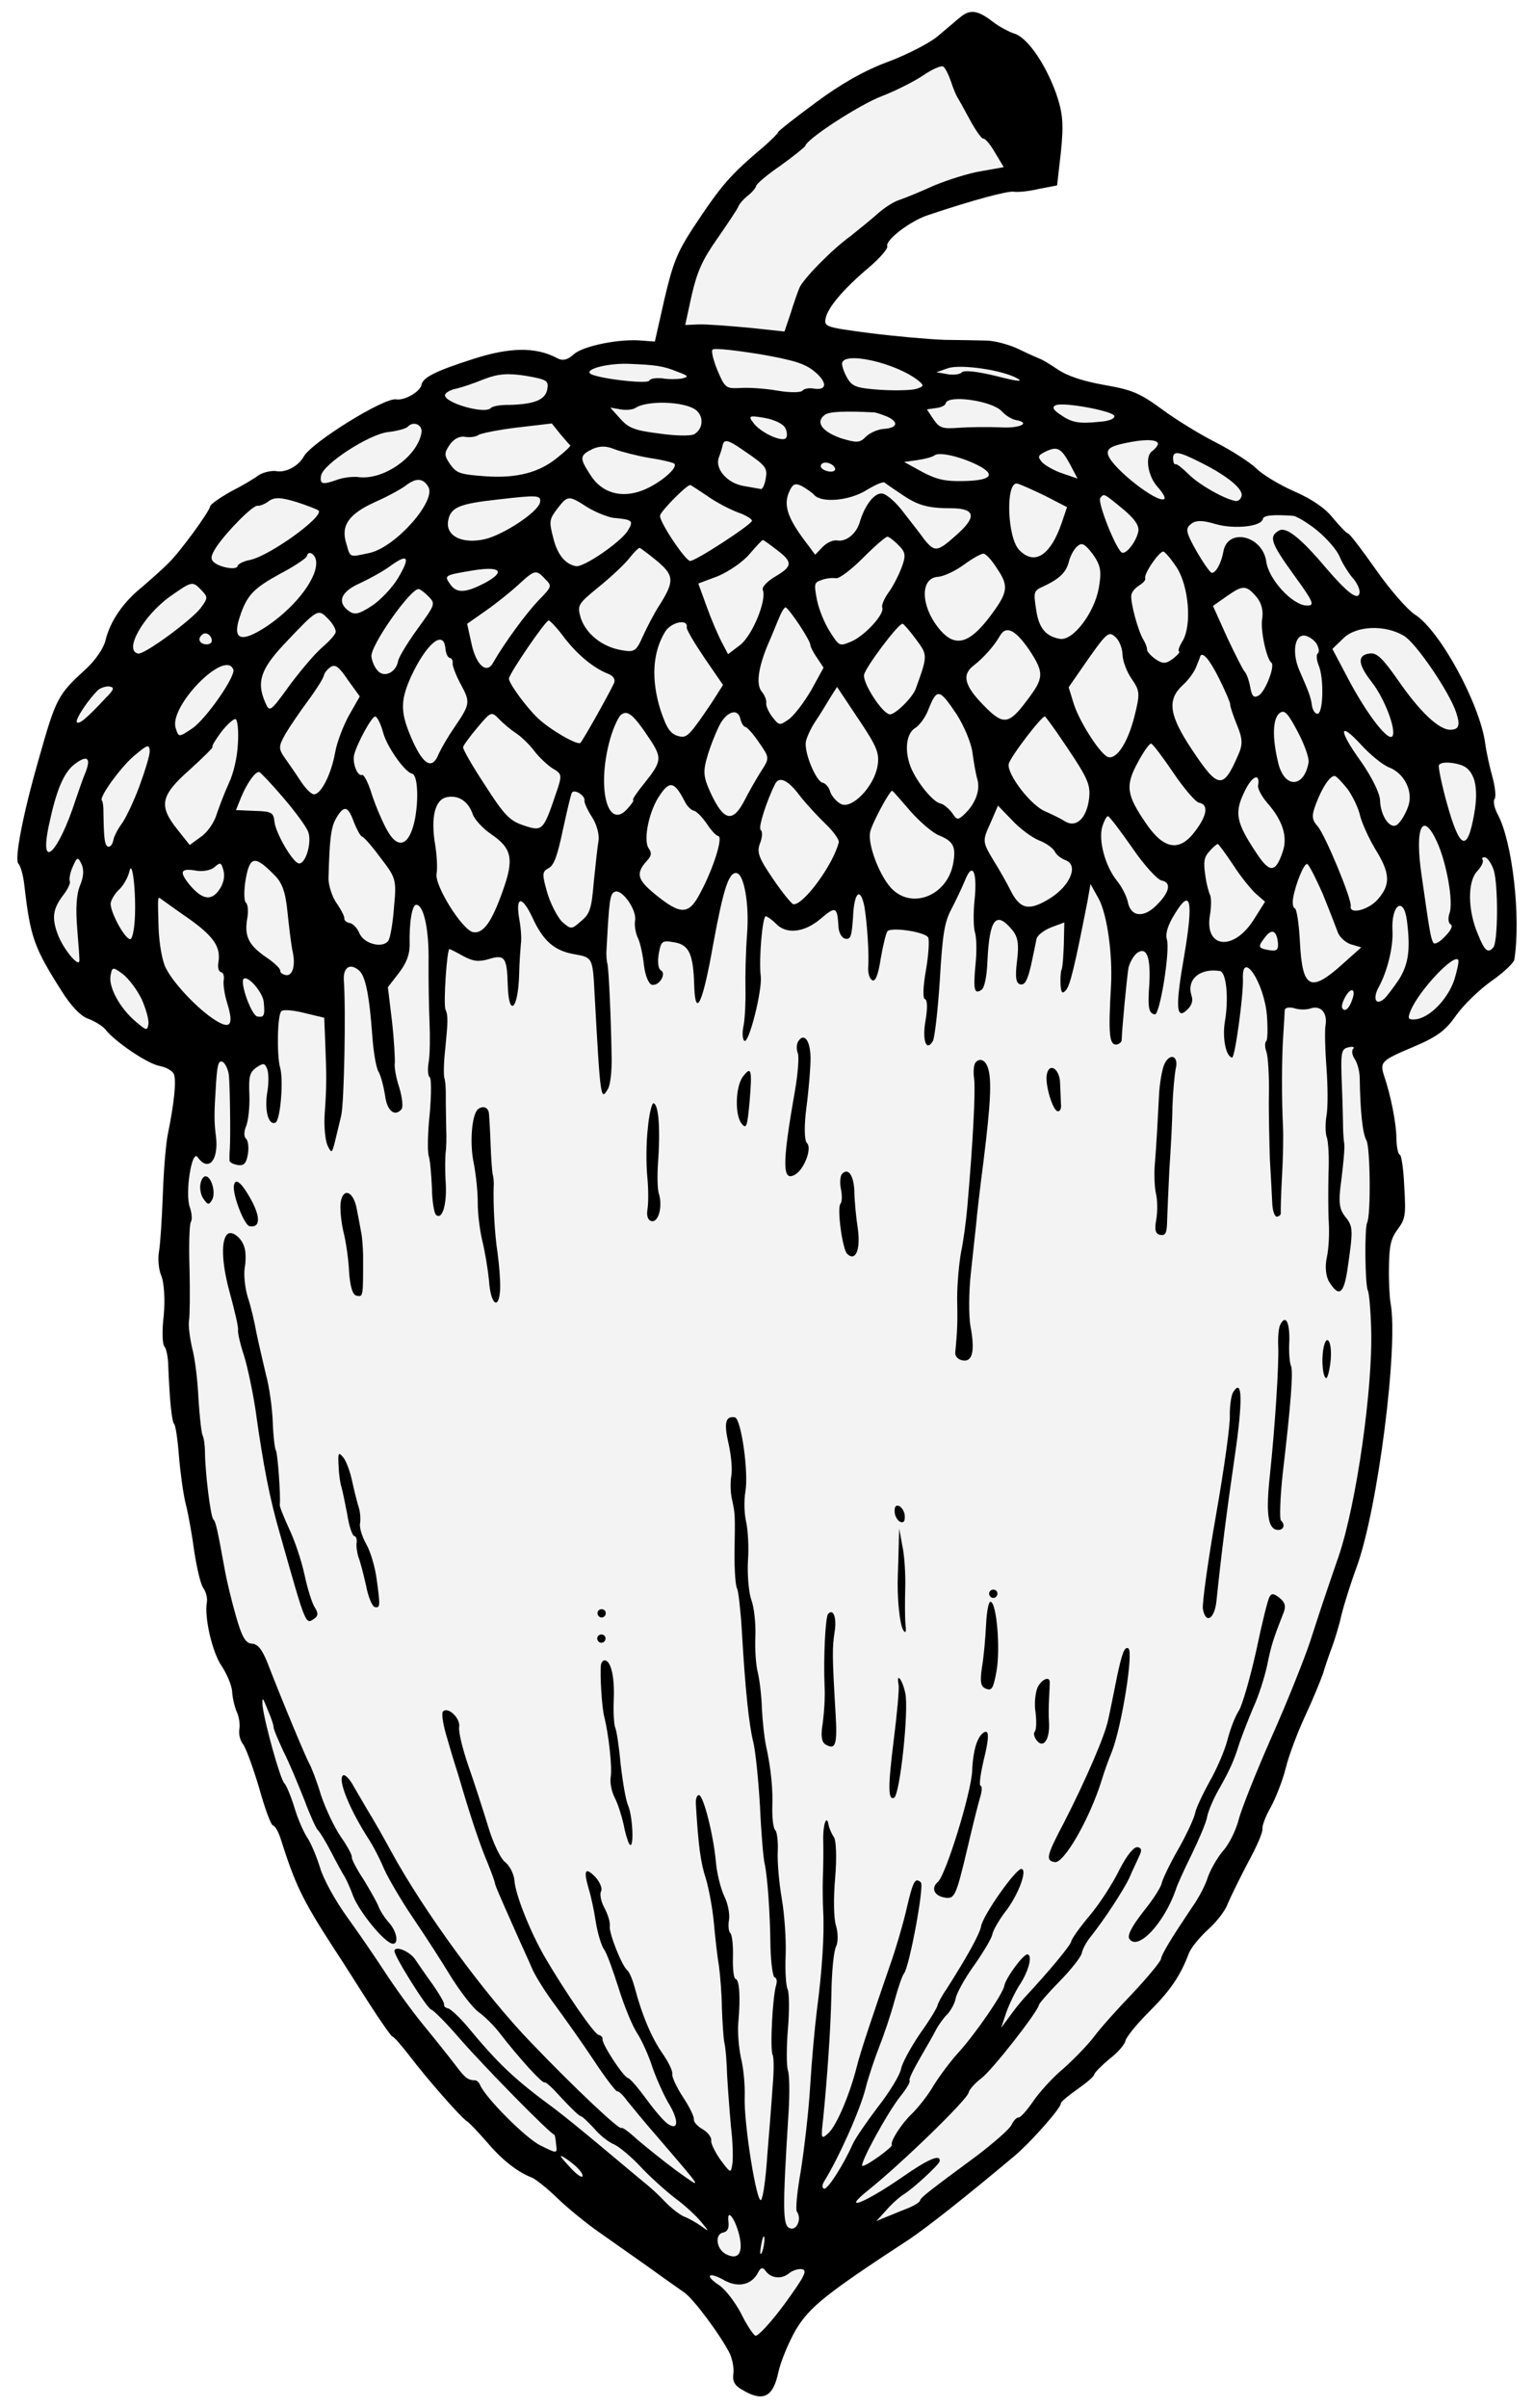 <?xml version="1.0" encoding="UTF-8" standalone="no"?>
<!DOCTYPE svg PUBLIC "-//W3C//DTD SVG 1.1//EN" "http://www.w3.org/Graphics/SVG/1.1/DTD/svg11.dtd">
<svg xmlns="http://www.w3.org/2000/svg" xmlns:dc="http://purl.org/dc/elements/1.1/" version="1.1" xmlns:xl="http://www.w3.org/1999/xlink" viewBox="69.75 60.889 225 353.111" width="225" height="353.111">
  <defs>
    <clipPath id="artboard_clip_path">
      <path d="M 69.75 60.889 L 294.75 60.889 L 294.75 414 L 69.75 414 Z"/>
    </clipPath>
  </defs>
  <g id="Acorn_(1)" stroke-dasharray="none" stroke-opacity="1" fill="none" fill-opacity="1" stroke="none">
    <title>Acorn (1)</title>
    <g id="Acorn_(1): Layer 2" clip-path="url(#artboard_clip_path)">
      <title>Layer 2</title>
      <g id="Graphic_141">
        <rect x="293.335" y="407.57" width="76.608" height="91.93" id="path"/>
        <clipPath id="clip_path">
          <use xl:href="#path"/>
        </clipPath>
        <g clip-path="url(#clip_path)">
          <image xl:href="image110.pdf" width="221" height="351" transform="translate(302.909 407.905) scale(.26)"/>
        </g>
      </g>
      <g id="Group_5">
        <g id="Graphic_137">
          <path d="M 210.721 63.313 C 210.075 63.818 208.61 65.107 207.378 66.127 C 206.206 67.158 202.873 68.861 200.087 69.917 C 196.648 71.167 193.072 73.198 189.439 75.9 C 186.452 78.096 183.938 80.067 183.906 80.247 C 183.875 80.427 182.974 81.321 181.873 82.302 C 176.782 86.604 175.617 87.946 171.398 94.32 C 169.1 97.875 168.465 99.373 167.212 104.722 L 165.801 110.972 L 163.968 110.835 C 160.684 110.503 155.353 111.606 153.969 112.785 C 153.008 113.668 152.295 113.852 151.448 113.393 C 148.337 111.73 144.548 111.805 139.301 113.479 C 133.663 115.27 131.76 116.234 131.569 117.315 C 131.389 118.335 129.052 119.656 127.852 119.445 C 126.111 119.138 115.477 125.742 114.305 127.825 C 113.57 129.181 111.717 130.216 110.336 129.973 C 109.616 129.846 108.391 130.125 107.695 130.559 C 107.049 131.064 105.185 132.159 103.554 132.985 C 101.972 133.883 100.63 134.822 100.577 135.122 C 100.429 135.962 96.186 141.775 94.466 143.452 C 93.637 144.296 91.879 145.843 90.636 146.924 C 87.829 149.152 85.909 151.97 85.231 154.76 C 84.97 155.89 83.802 157.602 82.538 158.803 C 78.181 162.801 78.008 163.079 75.375 172.394 C 73.127 180.23 71.822 186.932 72.457 187.539 C 72.775 187.843 73.192 189.34 73.348 190.914 C 74.21 198.308 74.747 199.826 78.766 206.167 C 80.168 208.395 81.577 209.881 82.686 210.262 C 83.615 210.612 84.791 211.314 85.197 211.819 C 86.662 213.687 91.422 216.878 93.163 217.185 C 94.064 217.344 95.021 217.884 95.247 218.357 C 95.639 219.293 95.307 222.577 94.383 227.117 C 94.09 228.427 93.762 232.393 93.639 235.899 C 93.505 239.465 93.269 243.261 93.079 244.341 C 92.878 245.482 93.023 247.117 93.425 247.992 C 93.817 248.928 93.984 251.495 93.762 253.808 C 93.49 256.05 93.561 258.105 93.889 258.348 C 94.147 258.642 94.416 259.927 94.433 261.23 C 94.628 266.092 94.929 269.301 95.296 269.675 C 95.505 269.898 95.816 271.995 96.003 274.442 C 96.201 276.829 96.632 280 97 281.426 C 97.367 282.853 97.929 285.984 98.247 288.392 C 98.625 290.811 99.183 293.261 99.59 293.766 C 99.985 294.331 100.197 295.235 100.091 295.835 C 99.7 298.056 100.894 303.218 102.278 305.196 C 103.009 306.315 103.716 307.925 103.797 308.867 C 103.829 309.74 104.147 311.095 104.451 311.83 C 104.814 312.575 104.984 313.719 104.857 314.439 C 104.73 315.159 104.991 316.134 105.398 316.639 C 105.804 317.144 106.849 319.989 107.743 322.994 C 108.577 325.988 109.495 328.502 109.795 328.555 C 110.095 328.608 110.569 329.434 110.89 330.419 C 113.041 337.174 114.023 339.327 118.696 346.526 C 119.773 348.14 122.044 351.759 123.792 354.481 C 125.54 357.203 127.122 359.462 127.302 359.494 C 127.542 359.536 128.623 360.779 129.732 362.212 C 132.395 365.715 137.392 371.424 138.289 371.953 C 138.677 372.207 139.977 373.612 141.266 375.078 C 143.416 377.623 145.705 379.388 147.792 380.189 C 148.311 380.405 150.052 381.764 151.581 383.271 C 153.17 384.789 155.825 386.929 157.478 388.087 C 159.131 389.245 162.376 391.55 164.636 393.124 C 166.885 394.759 169.364 396.496 170.081 396.993 C 171.515 397.989 175.463 403.327 176.791 405.975 C 177.194 406.851 177.441 408.256 177.314 408.976 C 177.145 409.937 177.508 410.682 178.525 411.233 C 181.654 413.146 183.144 412.418 183.931 408.658 C 184.266 407.108 185.445 404.283 186.515 402.429 C 188.52 399.131 190.903 397.199 203.143 389.207 C 205.816 387.388 210.985 383.348 218.611 376.956 C 221.015 374.904 225.421 369.925 225.347 369.293 C 225.318 369.102 226.409 368.18 227.68 367.29 C 229.022 366.351 230.183 365.38 230.236 365.08 C 230.289 364.78 231.341 363.727 232.503 362.756 C 233.714 361.856 234.738 360.612 234.822 360.132 C 234.918 359.592 236.499 357.643 238.3 355.856 C 241.456 352.699 242.879 350.598 244.153 347.233 C 244.481 346.424 245.738 344.913 246.921 343.821 C 248.093 342.79 249.441 341.109 249.812 340.06 C 250.242 339.022 251.591 336.289 252.805 333.966 C 254.08 331.653 255.022 329.467 254.916 329.015 C 254.859 328.634 255.364 327.175 256.158 325.83 C 256.893 324.474 257.909 321.868 258.347 320.088 C 258.784 318.309 260.069 314.884 261.163 312.539 C 262.258 310.194 263.447 307.309 263.828 306.201 C 264.15 305.081 264.767 303.333 265.117 302.405 C 265.477 301.416 266.158 299.308 266.504 297.698 C 266.92 296.038 267.912 292.871 268.734 290.664 C 271.84 282.175 274.891 258.203 273.707 251.929 C 273.555 251.036 273.428 248.599 273.477 246.566 C 273.526 243.48 273.766 242.47 274.74 241.156 C 275.877 239.623 275.972 239.083 275.721 234.892 C 275.615 232.336 275.304 230.238 275.064 230.196 C 274.824 230.154 274.583 229.059 274.566 227.756 C 274.555 225.712 273.791 221.616 272.728 218.52 C 272.135 216.62 272.368 216.352 277.046 214.391 C 280.658 212.862 281.809 211.951 283.383 209.691 C 284.449 208.208 286.765 205.955 288.531 204.719 C 290.296 203.482 291.782 202.073 291.867 201.593 C 292.848 195.329 291.579 184.274 289.431 180.306 C 288.919 179.349 288.728 178.325 288.961 178.056 C 289.194 177.788 289.078 176.344 288.661 174.847 C 288.244 173.35 287.763 171.161 287.604 169.957 C 286.837 164.127 280.946 153.309 277.27 150.99 C 276.214 150.309 273.636 147.379 271.609 144.483 C 269.582 141.588 267.721 139.156 267.481 139.113 C 267.241 139.071 266.248 138.03 265.277 136.868 C 264.168 135.435 262.237 134.104 259.652 132.967 C 257.466 132.025 254.895 130.457 254.002 129.557 C 253.048 128.646 250.379 126.938 248.165 125.805 C 245.891 124.661 242.314 122.483 240.234 120.94 C 236.89 118.494 235.851 118.063 231.71 117.333 C 228.588 116.782 226.311 116.009 224.926 115.084 C 223.821 114.333 222.645 113.63 222.296 113.507 C 222.006 113.394 220.569 112.769 219.202 112.095 C 217.776 111.41 215.647 110.849 214.474 110.828 C 213.242 110.796 210.467 110.74 208.242 110.719 C 206.028 110.638 201.152 110.212 197.459 109.746 C 190.803 108.882 190.633 108.79 190.845 107.59 C 191.12 106.029 193.471 103.225 197.32 100.004 C 198.855 98.666 200.02 97.324 199.893 96.992 C 199.551 96.127 203.275 93.256 205.899 92.419 C 212.544 90.186 217.607 88.851 218.447 88.999 C 218.987 89.094 220.622 88.949 222.109 88.592 L 224.799 88.076 L 225.367 83.101 C 225.765 79.087 225.67 77.522 224.645 74.557 C 223.063 70.193 220.404 66.32 218.454 65.79 C 217.695 65.533 216.279 64.788 215.354 64.068 C 213.175 62.384 212.084 62.253 210.721 63.313 Z" fill="black"/>
        </g>
        <g id="Graphic_136">
          <path d="M 209.229 72.829 C 209.589 73.944 210.031 74.951 210.179 75.162 C 210.328 75.374 211.126 76.815 212.012 78.457 C 212.849 80.028 213.75 81.239 213.941 81.21 C 214.202 81.133 214.975 82.012 215.685 83.251 L 216.978 85.398 L 213.655 85.988 C 211.809 86.281 208.723 87.284 206.721 88.107 C 204.768 89.001 202.434 89.951 201.58 90.234 C 200.726 90.516 199.324 91.445 198.364 92.328 C 197.414 93.151 195.677 94.577 194.526 95.489 C 191.691 97.526 187.451 101.916 186.989 103.134 C 186.773 103.653 186.166 105.341 185.721 106.81 L 184.814 109.497 L 179.529 108.936 C 176.665 108.679 173.371 108.408 172.248 108.457 L 170.253 108.539 L 171.216 104.128 C 172.01 100.679 172.818 98.902 174.961 95.876 C 176.455 93.726 177.807 91.674 178.001 91.275 C 178.145 90.805 178.834 90.06 179.409 89.605 C 180.055 89.1 180.603 88.453 180.656 88.153 C 180.708 87.853 182.315 86.465 184.281 85.141 C 186.198 83.746 187.784 82.478 187.886 82.249 C 188.126 81.239 195.749 76.27 199.067 74.998 C 201.059 74.235 203.777 72.858 205.108 71.978 C 206.45 71.039 207.788 70.47 208.067 70.643 C 208.357 70.756 208.858 71.773 209.229 72.829 Z" fill="#f3f3f3"/>
        </g>
        <g id="Graphic_135">
          <path d="M 219.002 116.392 C 219.899 116.921 218.868 116.801 215.849 116.021 C 213.059 115.344 211.117 115.125 210.803 115.503 C 210.57 115.771 209.616 115.913 208.716 115.754 L 207.095 115.468 L 208.744 114.892 C 210.594 114.228 216.869 115.149 219.002 116.392 Z" fill="#f3f3f3"/>
        </g>
        <g id="Graphic_134">
          <path d="M 204.518 116.747 C 205.323 117.446 205.242 117.555 204.126 117.916 C 203.473 118.11 201.107 118.188 198.904 118.047 C 195.479 117.814 194.78 117.567 194.109 116.459 C 193.674 115.763 193.293 114.768 193.257 114.266 C 193.176 112.271 201.156 114.05 204.518 116.747 Z" fill="#f3f3f3"/>
        </g>
        <g id="Graphic_133">
          <path d="M 233.2 121.866 C 233.317 122.258 232.381 122.65 231.068 122.728 C 227.978 123.05 226.958 122.87 225.196 121.631 C 224.2 120.96 224.023 120.558 224.627 120.293 C 225.824 119.823 232.897 121.132 233.2 121.866 Z" fill="#f3f3f3"/>
        </g>
        <g id="Graphic_132">
          <path d="M 189.388 115.503 C 191.157 117.052 191.016 118.203 189.035 117.854 C 188.435 117.748 187.672 117.861 187.428 118.19 C 187.195 118.458 185.522 118.473 183.841 118.176 C 182.1 117.869 179.717 117.697 178.403 117.774 C 176.218 117.884 176.108 117.803 175.01 115.257 C 174.402 113.789 174.035 112.362 174.257 112.154 C 174.49 111.885 177.583 112.245 181.196 112.82 C 186.538 113.762 187.936 114.256 189.388 115.503 Z" fill="#f3f3f3"/>
        </g>
        <g id="Graphic_131">
          <path d="M 216.672 121.18 C 217.188 121.766 218.134 122.366 218.734 122.472 C 221.075 122.885 219.313 123.75 216.379 123.542 C 214.596 123.475 211.93 123.5 210.426 123.607 C 207.979 123.794 207.57 123.66 206.68 122.389 L 205.701 120.917 L 207.036 120.719 C 207.728 120.655 208.402 120.341 208.455 120.041 C 208.688 118.72 215.213 119.623 216.672 121.18 Z" fill="#f3f3f3"/>
        </g>
        <g id="Graphic_130">
          <path d="M 239.585 126.025 C 239.542 126.265 239.147 126.752 238.723 127.049 C 237.664 127.79 238.078 130.71 239.586 132.338 C 240.31 133.146 240.733 133.902 240.522 134.05 C 239.533 134.743 233.007 129.631 232.304 127.65 C 231.983 126.665 232.678 126.23 235.619 125.697 C 237.989 125.248 239.701 125.364 239.585 126.025 Z" fill="#f3f3f3"/>
        </g>
        <g id="Graphic_129">
          <path d="M 245.973 128.76 C 249.783 130.67 252.05 132.555 251.87 133.576 C 251.785 134.056 251.351 134.413 250.991 134.349 C 249.25 134.042 245.542 131.903 244.073 130.406 C 243.229 129.576 242.364 128.867 242.163 128.955 C 241.961 129.043 241.845 128.651 241.81 128.15 C 241.781 126.907 242.621 127.055 245.973 128.76 Z" fill="#f3f3f3"/>
        </g>
        <g id="Graphic_128">
          <path d="M 169.106 115.392 C 170.734 115.989 170.833 116.13 169.798 116.381 C 169.096 116.505 167.793 116.522 166.892 116.364 C 166.041 116.276 165.159 116.367 164.975 116.706 C 164.689 117.275 156.692 116.298 156.257 115.602 C 155.752 114.956 158.926 114.154 161.822 114.232 C 165.879 114.39 166.97 114.521 169.106 115.392 Z" fill="#f3f3f3"/>
        </g>
        <g id="Graphic_127">
          <path d="M 199.939 122.005 C 201.595 122.792 201.387 123.622 199.441 123.774 C 198.569 123.806 197.362 124.336 196.765 124.911 C 195.854 125.865 195.364 125.84 193.015 125.117 C 190.279 124.139 189.29 122.727 190.773 121.688 C 191.408 121.244 193.594 121.134 198.011 121.356 C 198.371 121.419 199.19 121.687 199.939 122.005 Z" fill="#f3f3f3"/>
        </g>
        <g id="Graphic_126">
          <path d="M 226.69 128.95 L 227.803 131.065 L 225.585 130.303 C 224.356 129.9 223.011 129.106 222.594 128.661 C 221.93 127.863 221.962 127.683 223.05 127.132 C 224.811 126.267 225.38 126.553 226.69 128.95 Z" fill="#f3f3f3"/>
        </g>
        <g id="Graphic_125">
          <path d="M 150.022 117.969 C 149.747 119.53 148.087 120.166 144.419 120.261 C 143.186 120.23 141.972 120.449 141.739 120.717 C 140.888 121.681 134.822 119.931 135.023 118.79 C 135.076 118.49 135.771 118.056 136.604 117.893 C 137.378 117.72 139.217 117.116 140.686 116.509 C 142.748 115.696 144.192 115.579 146.844 115.985 C 150.025 116.546 150.244 116.708 150.022 117.969 Z" fill="#f3f3f3"/>
        </g>
        <g id="Graphic_124">
          <path d="M 171.829 121.01 C 173.023 121.963 172.885 123.795 171.576 124.555 C 171.092 124.841 168.747 124.799 166.456 124.457 C 162.822 124.002 161.954 123.663 160.714 122.268 L 159.266 120.651 L 160.767 120.916 C 161.547 121.053 162.49 120.972 162.903 120.736 C 164.598 119.549 170.138 119.721 171.829 121.01 Z" fill="#f3f3f3"/>
        </g>
        <g id="Graphic_123">
          <path d="M 184.922 123.628 C 185.198 124.171 185.272 124.804 185.028 125.132 C 184.421 125.768 181.158 124.264 180.18 122.792 C 179.477 121.863 179.679 121.775 181.9 122.166 C 183.28 122.41 184.597 123.013 184.922 123.628 Z" fill="#f3f3f3"/>
        </g>
        <g id="Graphic_122">
          <path d="M 213.17 129.104 C 215.953 130.523 215.123 131.367 210.904 131.427 C 208.358 131.474 207.108 131.191 205.014 130.079 L 202.362 128.622 L 204.329 128.349 C 205.473 128.18 206.578 127.88 206.871 127.622 C 207.637 127.138 210.727 127.868 213.17 129.104 Z" fill="#f3f3f3"/>
        </g>
        <g id="Graphic_121">
          <path d="M 262.975 138.69 C 264.377 139.866 265.875 141.554 266.256 142.549 C 266.648 143.485 267.517 144.876 268.131 145.603 C 268.806 146.341 269.247 147.347 269.163 147.828 C 268.951 149.028 267.369 147.821 264.187 144.103 C 260.5 139.739 258.382 138.066 257.344 138.688 C 255.832 139.535 256.104 140.45 259.488 145.131 C 262.475 149.248 262.641 149.71 261.409 149.679 C 259.315 149.619 255.833 145.849 255.487 143.25 C 254.932 139.377 249.812 138.226 249.188 141.768 C 248.891 143.448 248.065 144.974 247.465 144.868 C 247.225 144.826 246.236 143.414 245.24 141.691 C 243.732 139.011 243.587 138.428 244.385 137.764 C 245.112 137.15 246.044 137.129 248.043 137.729 C 250.751 138.516 254.784 138.112 254.985 136.972 C 255.08 136.432 256.524 136.315 259.458 136.523 C 259.998 136.618 261.623 137.585 262.975 138.69 Z" fill="#f3f3f3"/>
        </g>
        <g id="Graphic_120">
          <path d="M 234.445 135.517 C 236.066 136.855 236.868 137.924 236.719 138.765 C 236.476 140.145 235.085 142.066 234.365 141.939 C 233.584 141.802 230.617 134.408 231.143 133.882 C 231.691 133.236 231.581 133.155 234.445 135.517 Z" fill="#f3f3f3"/>
        </g>
        <g id="Graphic_119">
          <path d="M 222.969 133.555 L 226.26 135.249 L 225.487 137.527 C 223.829 142.372 221.459 143.873 219.217 141.496 C 217.49 139.707 217.207 131.487 218.947 131.794 C 219.308 131.857 221.144 132.676 222.969 133.555 Z" fill="#f3f3f3"/>
        </g>
        <g id="Graphic_118">
          <path d="M 178.828 126.948 C 182.144 129.203 182.342 129.486 182.056 131.107 C 181.908 131.947 181.601 132.636 181.361 132.593 C 181.061 132.54 179.92 132.339 178.78 132.138 C 176.379 131.715 174.585 129.604 175.181 127.976 C 175.407 127.397 175.675 126.577 175.749 126.157 C 175.979 125.207 176.568 125.373 178.828 126.948 Z" fill="#f3f3f3"/>
        </g>
        <g id="Graphic_117">
          <path d="M 192.232 129.559 C 192.359 129.891 191.946 130.127 191.286 130.011 C 190.566 129.884 190.078 129.488 190.131 129.188 C 190.195 128.828 190.597 128.651 191.077 128.736 C 191.558 128.821 192.116 129.167 192.232 129.559 Z" fill="#f3f3f3"/>
        </g>
        <g id="Graphic_116">
          <path d="M 153.402 126.178 C 153.512 126.259 152.693 127.043 151.612 127.905 C 148.925 130.154 145.61 131.055 140.903 130.72 C 137.238 130.446 136.709 130.29 135.769 128.949 C 134.879 127.678 134.883 127.307 135.716 126.092 C 136.295 125.266 137.121 124.793 137.961 124.941 C 138.622 125.057 139.504 124.965 139.928 124.669 C 140.281 124.421 142.911 123.895 145.63 123.57 L 150.686 122.976 L 151.954 124.561 C 152.678 125.369 153.282 126.157 153.402 126.178 Z" fill="#f3f3f3"/>
        </g>
        <g id="Graphic_115">
          <path d="M 201.907 133.307 C 204.277 134.963 205.806 135.418 209.273 135.411 C 212.861 135.424 213.069 136.699 209.927 139.425 C 207.208 141.855 206.838 141.851 205.312 139.973 C 204.768 139.196 203.352 137.399 202.293 136.037 C 201.244 134.614 199.852 133.378 199.192 133.262 C 198.052 133.061 196.611 134.911 195.856 137.439 C 195.369 139.148 193.854 140.367 192.534 140.134 C 191.933 140.028 190.987 140.48 190.38 141.116 L 189.317 142.228 L 187.516 139.806 C 185.221 136.678 184.677 134.849 185.496 133.013 C 186.018 131.805 186.41 131.689 187.377 132.169 C 187.995 132.525 188.882 133.115 189.189 133.478 C 190.28 134.661 194.302 134.318 196.802 132.778 C 198.051 132.008 199.259 131.479 199.478 131.641 C 199.697 131.803 200.742 132.545 201.907 133.307 Z" fill="#f3f3f3"/>
        </g>
        <g id="Graphic_114">
          <path d="M 164.959 128.03 C 166.77 128.288 168.43 128.704 168.649 128.866 C 169.285 129.474 166.457 131.822 164.063 132.762 C 160.935 134.005 158.046 133.186 156.397 130.605 C 154.688 128.014 154.751 127.654 156.714 126.7 C 157.72 126.259 158.713 126.248 159.92 126.77 C 160.909 127.13 163.158 127.713 164.959 128.03 Z" fill="#f3f3f3"/>
        </g>
        <g id="Graphic_113">
          <path d="M 242.341 144.089 C 244.139 146.881 244.567 152.527 243.233 154.829 C 242.714 155.666 242.467 156.365 242.707 156.408 C 242.887 156.44 242.491 156.927 241.845 157.432 C 240.776 158.234 240.334 158.28 239.229 157.528 C 238.512 157.03 237.947 156.373 237.989 156.133 C 238.032 155.893 237.777 155.229 237.491 154.745 C 236.711 153.556 235.51 149.135 235.69 148.115 C 235.774 147.634 236.311 147.048 236.865 146.713 C 237.42 146.377 237.804 145.95 237.727 145.689 C 237.462 145.085 239.799 141.66 240.399 141.765 C 240.639 141.808 241.561 142.899 242.341 144.089 Z" fill="#f3f3f3"/>
        </g>
        <g id="Graphic_112">
          <path d="M 131.563 124.37 C 130.939 127.911 125.865 131.411 122.193 130.825 C 121.462 130.758 120.138 130.896 119.213 131.228 C 117.031 132.02 116.621 131.886 116.844 130.625 C 117.14 128.944 123.785 124.607 126.634 124.243 C 127.958 124.105 129.324 123.727 129.557 123.459 C 130.398 122.555 131.775 123.169 131.563 124.37 Z" fill="#f3f3f3"/>
        </g>
        <g id="Graphic_111">
          <path d="M 230.919 147.088 C 230.274 150.75 227.128 154.899 225.207 154.56 C 223.106 154.19 222.086 152.957 221.711 150.168 C 221.333 147.749 221.375 147.509 222.653 146.93 C 225.079 145.81 226.11 144.878 226.516 143.279 C 226.734 142.389 227.285 141.372 227.79 140.966 C 228.447 140.401 228.846 140.595 230.054 142.169 C 231.191 143.793 231.353 144.627 230.919 147.088 Z" fill="#f3f3f3"/>
        </g>
        <g id="Graphic_110">
          <path d="M 173.505 133.622 C 174.769 134.526 176.753 135.556 177.972 136.019 C 179.14 136.411 180.087 137.011 180.044 137.251 C 179.939 137.851 171.621 143.254 170.96 143.138 C 170.18 143 166.415 137.323 166.563 136.483 C 166.68 135.823 170.454 131.97 171.005 132.005 C 171.125 132.026 172.23 132.778 173.505 133.622 Z" fill="#f3f3f3"/>
        </g>
        <g id="Graphic_109">
          <path d="M 254.075 148.448 C 254.789 149.316 255.078 150.481 254.877 151.622 C 254.591 153.242 255.514 157.49 256.22 158.048 C 256.827 158.464 255.348 162.289 254.381 162.861 C 253.625 163.285 253.368 162.992 253.12 161.586 C 252.929 160.562 252.548 159.567 252.28 159.334 C 252.071 159.111 250.92 156.866 249.751 154.37 L 247.66 149.73 L 249.707 148.296 C 252.038 146.665 252.539 146.629 254.075 148.448 Z" fill="#f3f3f3"/>
        </g>
        <g id="Graphic_108">
          <path d="M 201.566 140.86 C 202.569 141.841 202.664 142.353 201.976 144.151 C 201.524 145.309 200.666 147.014 200.027 147.83 C 199.448 148.656 199.028 149.635 199.156 149.966 C 199.548 150.902 196.561 154.151 194.559 154.974 C 192.889 155.67 192.829 155.659 191.476 153.502 C 190.696 152.312 189.834 150.18 189.576 148.834 C 189.127 146.465 189.159 146.285 190.275 145.925 C 190.939 145.67 191.881 145.589 192.361 145.674 C 192.842 145.758 194.628 144.402 196.358 142.665 C 198.088 140.927 199.694 139.54 199.934 139.582 C 200.175 139.624 200.941 140.193 201.566 140.86 Z" fill="#f3f3f3"/>
        </g>
        <g id="Graphic_107">
          <path d="M 216.004 144.272 C 217.774 146.874 217.615 147.775 214.794 151.486 C 211.903 155.247 209.894 155.759 207.771 153.404 C 204.826 150.1 204.557 145.658 207.315 145.463 C 208.127 145.421 209.878 144.616 211.16 143.666 C 212.441 142.716 213.741 142.016 214.041 142.069 C 214.401 142.133 215.284 143.093 216.004 144.272 Z" fill="#f3f3f3"/>
        </g>
        <g id="Graphic_106">
          <path d="M 275.668 154.112 C 277.461 155.171 282.374 162.412 283.338 165.367 C 283.942 167.207 283.766 167.856 282.523 167.885 C 280.839 167.959 277.978 165.227 274.825 160.648 C 272.6 157.47 271.706 156.57 270.693 156.701 C 268.797 156.923 268.875 158.237 270.944 160.892 C 272.816 163.264 274.547 167.84 274.007 168.797 C 273.466 169.754 270.486 165.948 267.777 160.952 L 265.178 156.037 L 266.745 154.519 C 268.627 152.623 272.867 152.442 275.668 154.112 Z" fill="#f3f3f3"/>
        </g>
        <g id="Graphic_105">
          <path d="M 155.942 135.291 C 157.118 135.993 158.735 136.65 159.636 136.809 C 162.559 137.077 162.718 137.228 161.843 138.683 C 160.876 140.308 155.378 144.104 154.238 143.903 C 152.677 143.628 151.498 142.244 150.89 139.723 C 150.261 137.322 150.314 137.022 151.521 135.44 C 153.043 133.48 153.163 133.501 155.942 135.291 Z" fill="#f3f3f3"/>
        </g>
        <g id="Graphic_104">
          <path d="M 148.954 134.554 C 148.711 135.935 143.599 139.304 140.887 139.94 C 137.533 140.71 135.089 139.474 135.481 137.253 C 135.83 135.273 137.098 134.753 142.715 134.135 C 148.654 133.449 149.145 133.473 148.954 134.554 Z" fill="#f3f3f3"/>
        </g>
        <g id="Graphic_103">
          <path d="M 132.581 132.286 C 133.764 134.351 127.738 141.149 123.942 141.965 C 120.92 142.608 121.15 142.711 120.538 140.56 C 119.701 137.937 120.93 136.235 124.764 134.497 C 126.575 133.703 128.63 132.579 129.276 132.074 C 130.78 130.916 131.822 130.976 132.581 132.286 Z" fill="#f3f3f3"/>
        </g>
        <g id="Graphic_102">
          <path d="M 183.523 141.392 C 186.041 143.26 186.055 143.881 183.566 145.361 C 182.256 146.12 181.416 147.024 181.652 147.437 C 182.189 148.955 180.117 154.037 178.32 155.453 L 176.534 156.809 L 175.609 155.037 C 175.096 154.08 174.086 151.735 173.422 149.885 L 172.172 146.446 L 175.088 145.351 C 176.628 144.694 178.735 143.271 179.678 142.138 C 180.691 140.955 181.531 140.051 181.651 140.072 C 181.771 140.093 182.598 140.672 183.523 141.392 Z" fill="#f3f3f3"/>
        </g>
        <g id="Graphic_101">
          <path d="M 262.889 155.325 C 263.214 155.939 263.299 156.511 263.017 156.709 C 262.805 156.857 262.847 157.669 263.151 158.403 C 263.985 160.345 263.844 165.705 262.944 165.547 C 262.584 165.483 262.248 164.929 262.174 164.297 C 262.004 163.153 261.849 162.63 260.348 159.209 C 259.2 156.593 259.627 153.821 261.187 154.096 C 261.788 154.202 262.554 154.77 262.889 155.325 Z" fill="#f3f3f3"/>
        </g>
        <g id="Graphic_100">
          <path d="M 166.13 143.153 C 168.665 145.271 168.697 146.143 166.389 149.759 C 165.707 150.815 164.677 152.799 164.073 154.117 C 163.049 156.412 162.837 156.56 160.857 156.211 C 158.035 155.713 155.708 153.818 154.938 151.516 C 154.405 149.627 154.426 149.507 157.677 146.861 C 159.485 145.385 161.487 143.51 162.136 142.634 C 162.775 141.819 163.443 141.194 163.563 141.215 C 163.683 141.236 164.887 142.129 166.13 143.153 Z" fill="#f3f3f3"/>
        </g>
        <g id="Graphic_99">
          <path d="M 234.395 156.861 C 234.416 157.793 235.003 159.382 235.744 160.441 C 236.98 162.206 236.966 162.637 236.123 166.016 C 235.156 169.745 233.62 172.136 232.36 171.914 C 231.279 171.723 228.119 166.833 227.242 164.079 L 226.494 161.657 L 229.399 157.465 C 232.04 153.722 232.403 153.415 233.307 154.255 C 233.904 154.732 234.374 155.929 234.395 156.861 Z" fill="#f3f3f3"/>
        </g>
        <g id="Graphic_98">
          <path d="M 248.611 160.482 C 249.526 162.314 250.222 163.984 250.19 164.164 C 250.148 164.404 250.596 165.721 251.154 167.119 C 252.027 169.192 252.059 170.064 251.353 171.611 C 249.161 176.671 248.43 176.604 244.615 170.856 C 241.236 165.804 240.896 163.516 243.191 161.383 C 244.07 160.609 244.974 159.345 245.232 158.586 C 245.549 157.837 245.786 157.198 245.807 157.078 C 246.174 156.4 247.244 157.703 248.611 160.482 Z" fill="#f3f3f3"/>
        </g>
        <g id="Graphic_97">
          <path d="M 116.495 135.762 C 117.198 136.691 109.399 142.31 106.496 142.974 C 105.472 143.165 104.657 143.578 104.604 143.878 C 104.487 144.538 102.026 144.105 101.112 143.324 C 100.585 142.798 100.66 142.378 101.514 141.043 C 103.099 138.723 106.862 134.931 107.523 135.047 C 107.823 135.1 108.617 134.807 109.193 134.351 C 110.04 133.758 110.962 133.797 113.31 134.52 C 114.948 135.057 116.396 135.621 116.495 135.762 Z" fill="#f3f3f3"/>
        </g>
        <g id="Graphic_96">
          <path d="M 220.762 156.252 C 222.906 159.539 222.899 160.28 220.403 163.554 C 217.724 167.166 216.901 167.269 214.072 164.356 C 211.183 161.433 210.788 159.816 212.574 158.46 C 214.008 157.351 215.628 155.532 216.444 154.067 C 217.33 152.552 218.696 153.226 220.762 156.252 Z" fill="#f3f3f3"/>
        </g>
        <g id="Graphic_95">
          <path d="M 204.092 154.612 C 205.844 156.964 205.844 156.964 204.033 161.967 C 203.49 163.295 200.951 165.756 200.231 165.629 C 199.091 165.428 196.276 161.033 196.488 159.832 C 196.678 158.752 201.539 152.244 202.14 152.349 C 202.32 152.381 203.192 153.401 204.092 154.612 Z" fill="#f3f3f3"/>
        </g>
        <g id="Graphic_94">
          <path d="M 187.006 152.528 C 187.935 153.93 188.634 155.229 188.602 155.409 C 188.571 155.589 188.973 156.465 189.567 157.312 L 190.545 158.784 L 188.72 162.114 C 187.661 163.908 186.21 165.819 185.433 166.362 C 184.092 167.302 184.032 167.291 183.022 165.999 C 182.467 165.282 182.075 164.347 182.138 163.987 C 182.213 163.566 181.909 162.832 181.503 162.327 C 180.63 161.307 180.923 158.945 182.339 155.481 C 182.942 154.163 183.63 152.366 184.04 151.448 C 184.379 150.579 184.806 149.912 184.986 149.944 C 185.166 149.975 186.077 151.126 187.006 152.528 Z" fill="#f3f3f3"/>
        </g>
        <g id="Graphic_93">
          <path d="M 140.937 146.324 C 138.137 147.81 136.753 147.938 135.814 146.596 C 134.875 145.255 134.815 145.244 139.15 144.523 C 143.165 143.869 143.949 144.688 140.937 146.324 Z" fill="#f3f3f3"/>
        </g>
        <g id="Graphic_92">
          <path d="M 149.75 145.835 C 150.753 146.817 150.672 146.926 148.78 148.882 C 146.969 150.729 143.619 155.338 142.09 158.039 C 141.162 159.794 139.601 158.467 138.919 155.314 L 138.265 152.351 L 141.019 150.423 C 142.502 149.385 144.663 147.661 145.845 146.57 C 148.211 144.388 148.401 144.359 149.75 145.835 Z" fill="#f3f3f3"/>
        </g>
        <g id="Graphic_91">
          <path d="M 261.684 172.69 C 261.017 176.471 258.101 176.514 257.225 172.708 C 256.327 169.022 256.433 166.317 257.383 165.494 C 258.11 164.88 258.587 165.335 260.073 168.135 C 261.048 169.978 261.801 172.029 261.684 172.69 Z" fill="#f3f3f3"/>
        </g>
        <g id="Graphic_90">
          <path d="M 128.116 145.672 C 127.322 147.018 125.571 148.875 124.311 149.705 C 122.284 151.019 121.712 151.104 120.787 150.383 C 119.155 149.105 119.791 147.608 122.608 146.372 C 123.957 145.743 126.012 144.62 127.082 143.819 C 129.634 141.979 129.959 142.593 128.116 145.672 Z" fill="#f3f3f3"/>
        </g>
        <g id="Graphic_89">
          <path d="M 273.502 173.412 C 275.819 174.316 277.126 177.084 276.243 179.28 C 275.883 180.269 275.191 181.385 274.757 181.741 C 273.726 182.674 272.232 180.615 272.165 178.189 C 272.105 177.127 270.914 174.751 269.382 172.562 C 266.048 167.951 266.062 166.468 269.385 170.086 C 270.734 171.562 272.574 173.063 273.502 173.412 Z" fill="#f3f3f3"/>
        </g>
        <g id="Graphic_88">
          <path d="M 116.086 142.994 C 116.546 145.303 113.368 149.632 109.072 152.588 C 105.209 155.188 103.79 154.814 104.873 151.477 C 105.957 148.14 106.868 147.186 110.977 144.94 C 113.022 143.877 114.716 142.69 114.759 142.45 C 114.917 141.55 115.885 142.03 116.086 142.994 Z" fill="#f3f3f3"/>
        </g>
        <g id="Graphic_87">
          <path d="M 170.478 152.894 C 170.425 153.194 171.619 155.2 173.091 157.378 L 175.8 161.322 L 174.092 163.991 C 171.073 168.472 170.537 169.059 169.576 168.889 C 168.136 168.635 167.592 167.858 166.617 164.963 C 165.236 160.511 165.443 156.525 167.346 153.456 C 168.271 152.072 170.711 151.573 170.478 152.894 Z" fill="#f3f3f3"/>
        </g>
        <g id="Graphic_86">
          <path d="M 285.864 174.911 C 286.334 176.108 286.387 177.912 285.985 180.193 C 284.969 185.956 283.871 185.514 281.942 178.552 C 281.225 175.95 280.727 173.51 280.79 173.15 C 280.864 172.729 281.817 172.588 283.018 172.8 C 284.579 173.075 285.296 173.573 285.864 174.911 Z" fill="#f3f3f3"/>
        </g>
        <g id="Graphic_85">
          <path d="M 132.651 148.39 C 133.643 149.432 133.562 149.541 131.023 153.055 C 129.551 155.085 128.249 157.208 128.143 157.808 C 127.846 159.489 126.085 160.354 125.114 159.192 C 124.697 158.748 124.305 157.812 124.231 157.18 C 124.015 155.595 130.037 147.063 131.178 147.264 C 131.418 147.306 132.075 147.794 132.651 148.39 Z" fill="#f3f3f3"/>
        </g>
        <g id="Graphic_84">
          <path d="M 152.615 154.51 C 154.586 157.024 156.913 158.92 159.06 159.731 C 159.748 160.039 160.034 160.522 159.819 161.041 C 158.838 163.096 155.149 169.626 154.867 169.823 C 154.372 170.17 150.385 167.857 148.637 166.187 C 146.939 164.588 144.297 160.966 144.403 160.366 C 144.562 159.465 149.815 151.788 150.235 151.862 C 150.475 151.905 151.566 153.087 152.615 154.51 Z" fill="#f3f3f3"/>
        </g>
        <g id="Graphic_83">
          <path d="M 210.072 165.632 C 211.138 167.305 212.187 169.78 212.375 171.175 C 212.562 172.57 212.866 174.356 213.099 175.14 C 213.565 176.708 212.845 178.685 211.278 180.204 C 210.236 181.196 210.116 181.175 209.385 180.055 C 208.88 179.409 208.125 178.781 207.704 178.707 C 206.504 178.495 203.83 175.053 203.159 172.892 C 202.4 170.53 202.791 168.309 204.031 167.599 C 204.585 167.264 205.397 166.169 205.817 165.191 C 207.172 161.716 207.472 161.769 210.072 165.632 Z" fill="#f3f3f3"/>
        </g>
        <g id="Graphic_82">
          <path d="M 224.817 168.355 C 229.345 174.972 229.758 175.787 229.476 178.089 C 229.099 180.932 227.552 182.33 225.938 181.303 C 225.271 180.876 224.014 180.283 223.096 179.874 C 221.009 179.072 217.435 174.419 217.7 172.918 C 217.869 171.958 222.536 165.849 223.016 165.933 C 223.076 165.944 223.878 167.014 224.817 168.355 Z" fill="#f3f3f3"/>
        </g>
        <g id="Graphic_81">
          <path d="M 198.456 173.239 C 197.927 176.24 194.75 179.517 193.143 178.801 C 192.514 178.504 191.79 177.696 191.536 177.032 C 191.352 176.319 190.837 175.733 190.417 175.659 C 189.456 175.489 187.672 171.214 187.948 169.653 C 188.053 169.053 188.668 167.675 189.338 166.68 C 190.009 165.684 190.966 164.119 191.495 163.223 L 192.523 161.609 L 195.655 166.308 C 198.403 170.382 198.784 171.378 198.456 173.239 Z" fill="#f3f3f3"/>
        </g>
        <g id="Graphic_80">
          <path d="M 241.858 174.207 C 243.43 176.527 245.125 178.497 245.605 178.582 C 247.046 178.836 246.831 180.407 245.055 182.755 C 242.781 185.82 240.49 185.478 237.88 181.676 C 234.973 177.45 234.776 176.115 236.611 172.725 C 237.448 171.14 238.351 169.875 238.592 169.918 C 238.832 169.96 240.287 171.888 241.858 174.207 Z" fill="#f3f3f3"/>
        </g>
        <g id="Graphic_79">
          <path d="M 267.43 176.612 C 268.171 177.671 269.036 179.433 269.266 180.587 C 269.566 181.693 270.548 183.846 271.456 185.368 C 273.628 188.846 273.762 190.54 271.898 192.687 C 270.56 194.308 267.647 195.033 267.87 193.772 C 268.05 192.752 264.179 183.466 263.059 182.092 C 262.127 181.062 262.102 180.5 262.79 178.703 C 263.715 176.266 264.883 174.554 265.544 174.67 C 265.784 174.712 266.617 175.602 267.43 176.612 Z" fill="#f3f3f3"/>
        </g>
        <g id="Graphic_78">
          <path d="M 99.329 147.466 C 100.272 148.437 100.24 148.617 99.185 150.04 C 97.744 151.891 90.923 156.877 90.023 156.719 C 87.862 156.338 90.675 151.263 94.651 148.374 C 97.97 146.051 97.97 146.051 99.329 147.466 Z" fill="#f3f3f3"/>
        </g>
        <g id="Graphic_77">
          <path d="M 118.983 153.593 C 118.92 153.953 117.998 154.967 116.978 155.839 C 115.957 156.711 113.85 159.187 112.226 161.376 C 109.363 165.328 109.292 165.377 108.635 163.838 C 107.36 160.89 107.999 159.022 111.36 155.406 C 116.38 150.102 116.38 150.102 117.849 151.598 C 118.534 152.276 119.057 153.173 118.983 153.593 Z" fill="#f3f3f3"/>
        </g>
        <g id="Graphic_76">
          <path d="M 254.277 176.088 C 254.203 176.508 254.803 177.666 255.626 178.615 C 257.897 181.182 258.646 183.604 257.894 185.762 C 256.842 188.919 255.97 188.95 253.975 185.875 C 251.04 181.459 250.792 180.053 252.254 177.031 C 253.359 174.626 254.626 174.107 254.277 176.088 Z" fill="#f3f3f3"/>
        </g>
        <g id="Graphic_75">
          <path d="M 135.084 155.999 C 135.148 156.691 135.413 157.295 135.713 157.348 C 136.013 157.401 136.2 157.743 136.137 158.103 C 136.073 158.464 136.621 159.922 137.37 161.292 C 138.768 163.89 138.726 164.13 136.308 167.665 C 135.475 168.88 134.497 170.564 134.098 171.422 C 133.194 173.739 131.937 173.146 130.327 169.643 C 128.462 165.477 128.387 163.793 130.025 160.12 C 132.316 155.202 134.851 153.111 135.084 155.999 Z" fill="#f3f3f3"/>
        </g>
        <g id="Graphic_74">
          <path d="M 280.544 184.371 C 281.968 187.531 282.947 193.212 282.361 194.78 C 282.114 195.479 282.167 196.231 282.506 196.415 C 282.905 196.609 282.598 197.297 281.697 198.191 C 280.928 199.045 280.183 199.409 279.985 199.127 C 279.611 198.442 279.476 197.799 278.264 189.23 C 277.218 182.175 278.404 179.661 280.544 184.371 Z" fill="#f3f3f3"/>
        </g>
        <g id="Graphic_73">
          <path d="M 178.368 166.416 C 178.523 166.939 178.809 167.423 179.049 167.465 C 179.35 167.518 180.282 168.549 181.112 169.809 C 182.645 171.998 182.634 172.058 181.363 174 C 180.671 175.116 179.602 176.97 179.03 178.107 C 177.233 181.628 175.923 181.335 173.949 177.087 C 172.928 174.803 172.815 174.04 173.549 171.632 C 174.004 170.103 174.876 167.967 175.427 166.95 C 176.567 165.047 178.103 164.76 178.368 166.416 Z" fill="#f3f3f3"/>
        </g>
        <g id="Graphic_72">
          <path d="M 100.792 154.966 C 100.739 155.266 100.277 155.432 99.796 155.347 C 98.896 155.189 98.723 154.415 99.499 153.871 C 100.064 153.476 100.93 154.185 100.792 154.966 Z" fill="#f3f3f3"/>
        </g>
        <g id="Graphic_71">
          <path d="M 288.853 188.497 C 289.514 190.718 289.476 199.005 288.777 199.81 C 287.997 200.725 287.51 200.33 286.521 197.865 C 285.03 194.384 284.969 190.165 286.417 188.625 C 287.024 187.989 287.413 187.191 287.204 186.969 C 287.066 186.697 287.218 186.538 287.578 186.602 C 287.939 186.665 288.532 187.512 288.853 188.497 Z" fill="#f3f3f3"/>
        </g>
        <g id="Graphic_70">
          <path d="M 165.251 169.55 C 166.851 172.06 166.755 172.601 164.291 175.694 C 163.186 177.047 162.434 178.152 162.614 178.184 C 162.795 178.215 162.378 178.823 161.69 179.568 C 158.946 182.488 157.346 176.821 159.054 169.943 C 159.513 168.043 160.332 166.207 160.787 165.73 C 161.797 164.918 162.613 165.557 165.251 169.55 Z" fill="#f3f3f3"/>
        </g>
        <g id="Graphic_69">
          <path d="M 120.913 165.817 C 120.087 167.343 119.172 169.719 118.918 171.16 C 118.326 174.521 116.744 177.523 115.724 177.343 C 115.304 177.269 114.47 176.379 113.838 175.401 C 113.206 174.423 112.168 172.94 111.574 172.093 C 110.585 170.681 110.578 170.37 111.577 168.565 C 112.199 167.499 113.702 165.288 114.92 163.646 C 116.138 162.004 117.176 160.331 117.24 159.97 C 117.303 159.61 117.709 159.063 118.203 158.717 C 118.91 158.222 119.457 158.628 120.781 160.595 L 122.522 163.006 L 120.913 165.817 Z" fill="#f3f3f3"/>
        </g>
        <g id="Graphic_68">
          <path d="M 235.833 185.214 C 237.552 187.745 239.527 189.888 240.127 189.994 C 241.627 190.259 241.303 191.749 239.361 193.635 C 237.479 195.531 235.597 195.323 235.177 193.145 C 235.014 192.311 234.276 190.881 233.563 190.013 C 231.839 187.852 230.833 184.085 231.433 182.086 C 231.711 181.207 232.079 180.529 232.259 180.561 C 232.499 180.603 234.053 182.672 235.833 185.214 Z" fill="#f3f3f3"/>
        </g>
        <g id="Graphic_67">
          <path d="M 103.97 159.054 C 104.362 159.99 100.045 166.222 97.997 167.656 C 95.96 169.03 95.96 169.03 95.522 167.653 C 94.469 164.497 102.776 155.997 103.97 159.054 Z" fill="#f3f3f3"/>
        </g>
        <g id="Graphic_66">
          <path d="M 145.46 168.412 C 146.237 168.921 147.399 170.054 148.101 170.982 C 148.804 171.911 150.026 173.055 150.803 173.563 C 152.208 174.368 152.247 174.499 151.238 177.415 C 149.434 182.73 149.293 182.829 146.546 181.911 C 144.498 181.24 143.664 180.351 140.899 176.026 C 139.091 173.293 137.622 170.744 137.675 170.444 C 137.727 170.144 138.702 168.83 139.796 167.537 C 141.752 165.221 141.823 165.172 142.924 166.294 C 143.549 166.961 144.683 167.904 145.46 168.412 Z" fill="#f3f3f3"/>
        </g>
        <g id="Graphic_65">
          <path d="M 222.104 184.093 C 223.093 184.453 224.138 185.194 224.424 185.678 C 224.64 186.211 225.406 186.78 226.045 187.016 C 227.963 187.726 226.762 190.671 223.899 192.518 C 220.764 194.502 219.443 194.27 218.055 191.611 C 217.465 190.393 216.233 188.257 215.364 186.866 C 213.835 184.306 213.867 184.126 214.982 181.661 L 216.129 179.016 L 218.223 181.181 C 219.315 182.363 221.066 183.662 222.104 184.093 Z" fill="#f3f3f3"/>
        </g>
        <g id="Graphic_64">
          <path d="M 250.62 187.698 C 251.687 189.371 253.213 191.249 253.958 191.938 L 255.3 193.103 L 253.58 195.833 C 250.601 200.444 246.367 199.883 247.225 195.021 C 247.436 193.821 247.419 192.518 247.242 192.115 C 247.055 191.773 246.677 190.406 246.528 189.142 C 246.246 187.236 246.362 186.575 247.132 185.721 C 247.679 185.075 248.254 184.619 248.374 184.64 C 248.494 184.661 249.494 186.014 250.62 187.698 Z" fill="#f3f3f3"/>
        </g>
        <g id="Graphic_63">
          <path d="M 203.245 179.777 C 204.583 181.313 206.462 182.944 207.44 183.364 C 209.577 184.236 210 184.992 209.566 187.453 C 208.72 192.255 203.399 194.349 200.394 191.034 C 198.688 189.124 197.045 184.75 197.363 182.949 C 197.575 181.748 200.247 176.773 200.607 176.837 C 200.727 176.858 201.857 178.171 203.245 179.777 Z" fill="#f3f3f3"/>
        </g>
        <g id="Graphic_62">
          <path d="M 263.7 191.799 C 264.65 194.133 265.628 196.657 265.921 197.452 C 266.154 198.235 267.058 199.076 267.878 199.344 L 269.407 199.799 L 266.688 202.229 C 261.978 206.474 260.781 205.891 260.424 199.144 C 260.289 196.397 259.95 194.109 259.65 194.056 C 259.41 194.013 259.286 193.311 259.424 192.53 C 259.784 190.489 260.994 187.484 261.474 187.569 C 261.715 187.611 262.679 189.514 263.7 191.799 Z" fill="#f3f3f3"/>
        </g>
        <g id="Graphic_61">
          <path d="M 187.101 177.612 C 188.062 178.833 189.778 180.683 190.891 181.746 C 192.003 182.809 192.843 184.009 192.78 184.369 C 192.028 187.579 187.541 193.72 186.101 193.466 C 185.861 193.423 184.483 191.757 183.11 189.72 C 181.044 186.694 180.701 185.829 181.244 184.501 C 181.583 183.633 181.611 182.771 181.333 182.598 C 180.884 182.333 182.225 178.237 183.461 175.794 C 184.093 174.667 185.35 175.26 187.101 177.612 Z" fill="#f3f3f3"/>
        </g>
        <g id="Graphic_60">
          <path d="M 125.93 168.249 C 126.482 170.389 129.162 174.142 130.182 174.322 C 130.963 174.459 131.193 177.718 130.642 180.84 C 129.873 184.851 128.193 185.607 126.547 182.655 C 125.886 181.487 124.876 179.142 124.311 177.433 C 123.806 175.735 123.117 174.376 122.845 174.513 C 122.181 174.768 121.419 172.776 121.69 171.586 C 122.117 169.867 124.309 165.859 124.79 165.944 C 125.09 165.997 125.591 167.013 125.93 168.249 Z" fill="#f3f3f3"/>
        </g>
        <g id="Graphic_59">
          <path d="M 276.108 195.844 C 276.649 200.148 276.349 202.199 274.954 204.491 C 274.121 205.706 273.147 207.019 272.783 207.327 C 271.54 208.407 271.05 207.33 271.967 205.635 C 273.242 203.322 274.127 199.703 273.989 197.327 C 273.795 193.517 275.631 192.231 276.108 195.844 Z" fill="#f3f3f3"/>
        </g>
        <g id="Graphic_58">
          <path d="M 170.188 178.405 C 170.503 179.079 171.138 179.687 171.499 179.75 C 171.919 179.824 172.752 180.714 173.395 181.632 C 174.027 182.61 174.751 183.418 175.111 183.482 C 175.831 183.609 174.395 188.245 172.468 191.804 C 170.773 195.096 169.601 195.075 165.812 191.993 C 163.216 189.864 163.004 188.96 164.554 187.191 C 165.313 186.396 165.387 185.976 164.893 185.27 C 164.052 184.069 164.956 179.649 166.59 177.399 C 168.013 175.298 168.712 175.545 170.188 178.405 Z" fill="#f3f3f3"/>
        </g>
        <g id="Graphic_57">
          <path d="M 85.292 163.188 C 82.468 166.218 81.307 167.189 81.01 166.765 C 80.773 166.352 82.796 163.305 84.201 162.005 C 84.625 161.709 85.349 161.465 85.829 161.549 C 86.549 161.677 86.496 161.977 85.292 163.188 Z" fill="#f3f3f3"/>
        </g>
        <g id="Graphic_56">
          <path d="M 104.639 170.003 C 104.551 171.907 104.008 174.287 103.323 175.713 C 102.719 177.03 101.918 179.117 101.526 180.286 C 101.195 181.465 100.118 183.008 99.211 183.591 L 97.576 184.788 L 95.803 182.557 C 92.96 179.023 93.285 177.533 97.61 173.715 C 99.601 171.9 101.098 170.431 100.918 170.399 C 100.738 170.368 101.348 169.361 102.241 168.157 C 103.195 166.964 104.144 166.141 104.353 166.363 C 104.621 166.596 104.766 168.231 104.639 170.003 Z" fill="#f3f3f3"/>
        </g>
        <g id="Graphic_55">
          <path d="M 155.479 178.287 C 155.426 178.587 155.917 179.664 156.598 180.713 C 157.28 181.761 157.686 183.318 157.538 184.159 C 157.39 184.999 157.093 187.732 156.84 190.225 C 156.512 194.19 156.265 194.889 154.962 195.959 C 153.567 197.199 153.507 197.188 152.165 196.023 C 151.491 195.285 150.467 193.372 150.011 191.744 C 149.244 189.071 149.248 188.701 150.205 188.188 C 151.02 187.775 151.525 186.317 152.312 182.556 C 152.929 179.756 153.483 177.316 153.646 177.097 C 154.052 176.55 155.606 177.567 155.479 178.287 Z" fill="#f3f3f3"/>
        </g>
        <g id="Graphic_54">
          <path d="M 243.451 200.978 L 243.451 200.978 C 244.82 192.864 244.406 190.996 242.045 194.913 C 241.007 196.586 240.665 197.826 240.898 198.61 C 241.414 200.248 239.861 209.753 239.141 209.626 C 238.24 209.468 238.067 208.694 238.332 205.089 C 238.529 201.163 237.932 199.634 236.52 200.623 C 236.015 201.029 235.475 201.986 235.277 202.756 C 235.044 204.076 234.311 211.746 234.276 213.349 C 234.283 213.659 233.99 213.917 233.598 214.034 C 232.454 214.203 232.288 212.689 232.707 205.397 C 232.95 200.86 232.172 195.09 230.922 192.704 L 229.7 190.508 L 229.245 193.089 C 227.361 202.721 226.704 205.391 226.087 206.087 C 225.55 206.673 225.402 206.461 225.303 205.268 C 225.271 204.395 225.309 203.474 225.433 203.124 C 225.606 202.845 225.722 201.133 225.789 199.35 L 225.859 196.144 L 223.939 196.857 C 222.872 197.288 221.944 197.991 221.788 198.52 C 221.704 199.001 221.337 200.731 220.98 202.401 C 220.469 204.601 220.091 205.339 219.431 205.222 C 218.77 205.106 218.618 204.213 218.922 201.791 C 219.236 199.308 219.055 198.224 218.183 197.204 C 215.835 194.376 214.871 195.63 214.582 201.83 C 214.491 204.104 214.145 205.714 213.721 206.011 C 212.662 206.752 212.478 206.039 212.835 202.264 C 213.043 200.382 212.982 198.267 212.739 197.544 C 212.544 196.89 212.484 194.775 212.692 192.893 C 213.122 188.699 212.405 187.149 211.286 189.984 C 210.856 191.022 209.966 192.908 209.313 194.154 C 208.293 196.079 207.997 197.76 207.602 204.56 C 207.31 209.027 206.851 213.031 206.576 213.54 C 205.609 215.164 204.983 213.444 205.513 210.443 C 205.798 208.822 205.791 207.459 205.431 207.396 C 205.071 207.332 205.138 205.549 205.55 203.208 C 205.942 200.987 206.072 198.844 205.906 198.381 C 205.613 197.587 200.8 196.8 199.953 197.394 C 199.741 197.542 199.304 199.322 198.954 201.302 C 198.559 203.894 198.139 204.872 197.691 204.608 C 197.292 204.413 197.059 203.63 197.087 202.768 C 197.256 200.755 196.909 196.052 196.549 193.884 C 195.966 190.873 195.027 191.635 194.872 195.322 C 194.685 198.136 194.53 198.666 193.749 198.528 C 193.209 198.433 192.736 197.606 192.725 196.614 C 192.541 193.797 192.301 193.754 190.119 195.598 C 187.786 197.6 185.127 197.936 183.608 196.368 C 183.033 195.772 182.316 195.274 182.076 195.232 C 181.596 195.147 181.024 201.545 181.332 204.013 C 181.583 206.1 179.554 214.098 178.918 213.49 C 178.65 213.257 178.579 212.255 178.83 211.185 C 179.02 210.104 179.133 207.71 179.09 205.846 C 179.047 203.982 179.132 200.345 179.326 197.841 C 179.667 193.445 178.886 189.099 177.806 188.908 C 176.665 188.707 175.871 191.105 174.34 199.438 C 172.816 208.082 171.732 210.367 171.569 205.324 C 171.441 200.784 170.813 199.435 168.712 199.065 C 166.851 198.736 166.71 198.835 166.371 200.756 C 166.17 201.897 166.29 202.97 166.689 203.164 C 167.537 203.623 166.467 205.477 165.387 205.286 C 164.906 205.202 164.387 203.934 164.21 202.48 C 164.044 200.965 163.68 199.168 163.316 198.423 C 162.953 197.678 162.783 196.534 162.899 195.873 C 163.175 194.313 160.999 191.206 159.933 191.637 C 159.198 191.94 159.1 192.851 158.698 200.394 C 158.674 200.884 158.706 201.756 158.861 202.279 C 159.052 203.303 159.378 210.231 159.463 216.064 C 159.495 217.988 159.266 219.99 158.92 220.548 C 157.861 222.342 157.822 222.211 156.965 206.711 C 156.686 201.277 156.686 201.277 153.985 200.8 C 151.043 200.282 149.433 198.884 147.822 195.381 C 146.289 192.14 145.336 192.281 145.916 195.664 C 146.174 197.009 146.259 198.633 146.153 199.234 C 146.107 199.845 145.927 201.917 145.889 203.891 C 145.73 209 144.357 210.12 144.222 205.268 C 144.119 201.289 143.773 200.795 141.482 201.505 C 139.914 201.971 139.134 201.833 137.718 201.089 C 136.761 200.548 135.853 200.079 135.673 200.047 C 135.313 199.984 134.746 208.115 135.099 208.921 C 135.501 209.796 135.442 210.838 135.033 214.912 C 134.824 216.794 134.807 218.648 134.934 218.98 C 135.061 219.312 135.16 220.505 135.139 221.678 C 135.118 222.85 135.189 224.905 135.197 226.268 C 135.264 227.641 135.218 229.304 135.102 229.965 C 135.045 230.636 135.007 232.609 135.131 234.364 C 135.311 237.553 134.598 239.841 133.694 239.001 C 133.426 238.768 133.122 236.981 133.1 234.997 C 133.008 233.062 132.828 230.925 132.623 230.332 C 132.429 229.679 132.485 226.904 132.781 224.171 C 133.028 221.367 133.02 218.952 132.791 218.85 C 132.512 218.677 132.441 217.674 132.621 216.654 C 132.812 215.573 132.847 212.918 132.747 210.672 C 132.648 208.427 132.595 204.518 132.609 201.983 C 132.693 197.294 131.926 193.569 130.814 193.558 C 130.203 193.512 129.748 196.093 129.836 199.451 C 129.833 200.874 129.371 202.093 128.245 203.565 L 126.642 205.634 L 127.246 210.631 C 127.561 213.409 127.695 216.156 127.66 216.707 C 127.554 217.307 127.83 218.903 128.317 220.351 C 128.745 221.788 128.922 223.243 128.618 223.561 C 127.615 224.684 126.482 223.741 126.213 221.404 C 126.005 220.129 125.598 218.572 125.263 218.018 C 124.927 217.463 124.528 215.165 124.369 212.908 C 123.916 206.701 123.351 203.94 122.376 203.149 C 121.084 202.055 120.035 202.736 120.187 204.682 C 120.488 208.944 120.239 222.64 119.791 224.48 C 119.53 225.61 119.103 227.329 118.863 228.339 C 118.446 229.999 118.376 230.048 117.786 228.83 C 117.472 228.156 117.231 226.009 117.379 224.117 C 117.668 220.021 117.65 218.718 117.456 213.856 L 117.31 210.116 L 114.401 209.418 C 112.861 209.022 111.339 208.878 111.046 209.136 C 110.421 209.521 110.334 215.633 110.828 217.391 C 111.372 219.22 110.875 225.198 110.141 225.502 C 109.075 225.933 108.506 223.542 108.972 220.901 C 109.194 219.64 109.148 218.147 108.932 217.614 C 108.59 216.749 108.41 216.717 107.361 217.399 C 106.362 218.151 106.207 218.68 106.331 221.488 C 106.394 223.232 106.155 225.294 105.837 226.042 C 105.53 226.731 105.502 227.593 105.83 227.836 C 106.148 228.14 106.279 229.153 106.099 230.174 C 105.866 231.494 105.492 231.861 104.591 231.703 C 103.931 231.586 103.362 231.3 103.415 231 C 103.398 230.75 103.405 230.008 103.461 229.337 C 103.581 227.254 103.477 220.118 103.322 218.543 C 103.219 217.72 102.817 216.845 102.428 216.591 C 101.8 216.294 101.623 216.944 101.437 219.758 C 101.144 224.225 101.134 225.337 101.452 227.745 C 101.781 231.145 100.263 232.734 98.73 230.545 C 97.889 229.345 96.877 235.789 97.569 237.83 C 97.901 238.755 97.972 239.758 97.728 240.086 C 97.534 240.485 97.425 243.56 97.553 247.049 C 97.631 250.467 97.589 253.864 97.473 254.524 C 97.346 255.244 97.59 257.02 97.936 258.567 C 98.353 260.064 98.752 263.415 98.858 265.971 C 99.025 268.538 99.283 270.935 99.459 271.338 C 99.647 271.68 99.816 272.824 99.816 273.877 C 99.849 276.853 100.63 283.304 101.057 283.689 C 101.424 284.063 101.654 285.218 102.788 291.421 C 103.007 292.636 103.682 295.478 104.332 297.759 C 105.205 300.884 105.777 301.851 106.698 301.89 C 107.56 301.918 108.213 302.776 108.987 304.707 C 111.325 310.752 114.638 318.64 115.112 319.466 C 115.398 319.949 116.21 322.011 116.832 324.102 C 117.524 326.142 118.831 328.91 119.77 330.252 C 120.71 331.594 121.409 332.893 121.356 333.193 C 121.303 333.493 122.091 334.994 123.119 336.537 C 124.076 338.129 125.072 339.852 125.276 340.445 C 125.531 341.109 126.212 342.157 126.887 342.895 C 128.017 344.209 128.25 346.045 127.29 345.875 C 126.089 345.664 122.473 341.25 121.533 338.857 C 121.035 337.469 120.396 336.18 120.248 335.969 C 120.099 335.757 119.252 334.246 118.376 332.544 C 117.5 330.842 116.582 329.38 116.363 329.218 C 116.144 329.056 115.25 327.103 114.41 324.85 C 113.509 322.587 112.167 319.318 111.291 317.616 C 110.486 315.865 109.829 314.325 109.871 314.085 C 109.903 313.905 109.542 312.789 109.013 311.582 C 108.288 309.721 108.179 309.64 108.257 310.954 C 108.515 313.351 110.861 321.811 111.447 322.347 C 111.715 322.58 112.372 324.12 112.888 325.758 C 113.344 327.386 114.227 329.398 114.76 330.235 C 115.353 331.082 116.176 333.084 116.692 334.723 C 117.148 336.35 118.931 339.574 120.623 341.914 C 122.315 344.255 124.826 347.916 126.189 350.014 C 127.552 352.111 130.084 355.652 131.868 357.823 C 133.651 359.995 135.78 362.66 136.582 363.73 C 137.988 365.587 138.366 365.901 139.478 365.912 C 139.718 365.954 140.036 366.257 140.163 366.589 C 140.947 368.461 146.834 374.388 148.999 375.451 C 151.502 376.697 151.502 376.697 151.315 375.302 C 151.262 374.55 151.127 373.907 151.067 373.897 C 150.467 373.791 140.918 364.061 137.26 359.888 C 135.257 357.554 133.311 355.602 133.011 355.549 C 132.411 355.443 127.484 347.581 127.601 346.92 C 127.738 346.14 129.815 347.001 130.606 348.131 C 131.1 348.837 132.227 350.521 133.226 351.873 C 134.166 353.215 134.925 354.525 134.883 354.765 C 134.83 355.065 135.098 355.298 135.458 355.362 C 135.818 355.425 137.04 356.569 138.121 357.812 C 142.917 363.609 145.201 365.745 151.063 370.059 C 152.268 370.952 155.569 373.638 158.373 375.99 C 161.177 378.341 163.981 380.692 164.578 381.169 C 165.174 381.645 166.456 382.8 167.339 383.76 C 168.282 384.731 169.536 385.695 170.175 385.931 C 170.814 386.168 171.88 386.789 172.597 387.287 C 173.801 388.18 173.812 388.12 172.583 386.665 C 171.87 385.797 170.171 384.197 168.688 383.131 C 167.275 382.016 165.03 380.01 163.73 378.605 C 162.43 377.2 160.651 375.71 159.853 375.322 C 158.984 374.983 157.631 373.878 156.869 372.939 C 156.035 372.05 155.191 371.22 154.951 371.178 C 154.651 371.125 153.44 369.921 152.19 368.586 C 150.95 367.192 149.838 366.129 149.636 366.217 C 149.343 366.475 145.822 362.574 143.1 359.061 C 142.298 357.991 140.878 356.565 139.942 355.905 C 139.067 355.255 137.255 352.893 135.902 350.736 C 134.61 348.59 132.081 344.678 130.361 342.146 C 128.641 339.615 126.738 336.37 126.07 334.891 C 125.463 333.422 124.488 331.579 123.955 330.742 C 121.08 326.336 119.218 321.799 120.066 321.206 C 120.348 321.008 121.083 321.756 121.683 322.914 C 122.354 324.023 123.438 325.947 124.159 327.127 C 124.879 328.306 126.2 330.643 127.087 332.285 C 131.904 341.118 140.828 353.338 147.686 360.427 C 154.117 367.131 160.594 373.225 160.897 372.907 C 161.049 372.748 162.084 373.549 163.256 374.623 C 164.439 375.636 166.985 377.694 168.956 379.155 C 172.967 382.029 173.056 382.23 166.176 374.209 C 164.372 372.158 162.39 369.704 161.727 368.906 C 161.133 368.059 160.438 367.441 160.296 367.54 C 160.155 367.639 158.591 365.63 156.881 363.038 C 155.123 360.376 152.59 356.835 151.294 355.059 C 149.938 353.273 148.437 350.904 147.897 349.756 C 147.416 348.62 145.894 345.318 144.658 342.501 C 143.372 339.613 142.313 337.198 142.344 337.018 C 142.366 336.898 141.868 335.51 141.221 333.911 C 140.172 331.436 138.865 327.615 136.972 321.154 C 136.65 320.169 135.901 317.747 135.368 315.858 C 134.774 313.958 134.471 312.172 134.714 311.843 C 135.473 311.049 137.32 312.86 137.098 314.12 C 136.981 314.781 137.589 317.302 138.447 319.805 C 139.316 322.248 140.592 326.249 141.34 328.671 C 142.04 331.022 143.16 333.448 143.876 333.946 C 144.523 334.493 145.123 335.651 145.204 336.594 C 145.335 338.659 147.479 344.05 149.658 347.839 C 152.558 352.806 156.888 359.14 157.548 359.257 C 157.908 359.32 158.166 359.613 158.124 359.853 C 157.997 360.574 161.218 365.474 161.878 365.591 C 162.178 365.644 163.407 367.098 164.604 368.733 C 165.851 370.438 167.288 372.115 167.857 372.401 C 169.312 373.276 169.287 371.663 167.747 369.163 C 167.037 367.924 166.016 365.639 165.44 363.991 C 164.925 362.352 163.904 360.068 163.173 358.949 C 162.442 357.83 161.237 354.832 160.45 352.279 C 159.651 349.787 158.743 347.213 158.337 346.708 C 157.942 346.143 157.398 344.314 157.133 342.658 C 156.878 340.942 156.398 338.753 156.076 337.768 C 155.31 335.095 155.585 334.587 157.054 336.083 C 157.729 336.821 158.121 337.757 157.927 338.156 C 157.662 338.604 157.902 339.699 158.414 340.656 C 158.926 341.613 159.276 342.788 159.191 343.269 C 159.022 344.229 160.901 349.017 161.756 349.786 C 162.084 350.03 162.554 351.227 162.854 352.332 C 163.889 356.29 165.33 359.701 166.912 361.96 C 167.753 363.161 168.442 364.52 168.357 365 C 168.283 365.42 169 366.97 169.929 368.372 C 170.858 369.774 171.585 371.263 171.522 371.624 C 171.458 371.984 172.023 372.64 172.811 373.089 C 173.598 373.537 174.142 374.314 174.068 374.734 C 173.994 375.154 174.633 376.443 175.424 377.573 C 176.929 379.571 176.929 379.571 177.161 378.25 C 177.299 377.47 177.242 374.984 176.963 372.707 C 176.754 370.38 176.496 366.93 176.393 365.055 C 176.351 363.191 176.17 361.055 175.987 360.342 C 175.863 359.639 175.704 357.383 175.633 355.328 C 175.622 353.283 175.378 350.455 175.191 349.061 C 174.943 347.655 174.639 344.816 174.448 342.74 C 174.257 340.664 173.713 337.783 173.286 336.346 C 172.516 334.044 172.169 331.445 171.815 325.379 C 171.762 324.627 171.988 324.048 172.288 324.101 C 172.949 324.217 174.408 329.983 174.761 333.945 C 174.906 335.58 175.447 337.779 175.987 338.927 C 176.538 340.014 176.814 341.61 176.676 342.39 C 176.528 343.231 176.62 344.114 176.888 344.347 C 177.146 344.64 177.302 346.214 177.256 347.877 C 177.2 349.601 177.387 350.995 177.627 351.038 C 178.228 351.143 178.373 353.83 178.038 357.485 C 177.914 358.887 178.123 361.214 178.43 362.629 C 178.798 364.056 179.035 366.573 178.979 368.296 C 178.831 372.293 180.764 384.147 181.382 383.451 C 181.685 383.133 182.084 380.171 182.295 376.866 C 182.577 373.511 182.93 369.055 183.071 366.852 C 183.272 364.659 183.271 362.555 183.084 362.212 C 182.66 361.457 183.065 353.544 183.602 351.905 C 183.757 351.376 183.662 350.864 183.361 350.811 C 183.121 350.768 182.839 348.862 182.761 346.496 C 182.71 341.164 182.29 335.829 181.904 334.152 C 181.721 333.439 181.395 329.668 181.222 325.738 C 180.988 321.798 180.557 317.575 180.228 316.279 C 179.61 313.818 179.048 308.582 178.549 299.829 C 178.375 296.951 178.05 294.232 177.874 293.83 C 177.626 293.476 177.478 291.16 177.481 288.685 C 177.586 282.824 177.575 282.884 177.134 280.825 C 176.883 279.791 176.847 278.237 177.017 277.277 C 177.186 276.316 176.995 274.24 176.61 272.563 C 175.907 269.53 176.158 268.46 177.538 268.704 C 178.439 268.862 179.587 276.74 179.079 279.621 C 178.867 280.822 178.9 282.746 179.179 283.971 C 179.458 285.196 179.613 287.823 179.455 289.776 C 179.346 291.799 179.572 294.377 179.943 295.432 C 180.363 296.559 180.621 298.956 180.544 300.799 C 180.466 302.642 180.605 305.019 180.905 306.124 C 181.156 307.158 181.463 309.626 181.506 311.491 C 181.608 313.366 181.867 315.763 182.107 316.858 C 182.828 320.141 183.149 323.231 183.023 326.056 C 183.009 327.538 183.185 328.993 183.454 329.226 C 183.722 329.459 183.899 330.914 183.825 332.386 C 183.751 333.859 184.013 336.938 184.412 339.236 C 184.811 341.535 185.077 345.295 184.985 347.569 C 184.883 349.903 185.042 352.159 185.279 352.572 C 185.505 353.046 185.551 355.591 185.326 358.275 C 185.1 360.958 185.104 363.744 185.298 364.397 C 185.553 365.061 185.578 367.727 185.433 370.301 C 184.493 385.113 184.553 387.228 185.602 387.599 C 186.58 388.019 187.388 386.243 186.647 385.184 C 186.389 384.891 186.685 382.158 187.214 379.156 C 187.694 376.084 188.357 370.569 188.572 366.893 C 188.797 363.158 189.256 358.101 189.57 355.619 C 190.335 349.874 190.677 344.426 190.496 341.237 C 190.429 339.864 190.39 337.629 190.442 336.276 C 190.495 334.924 190.537 332.58 190.502 331.026 C 190.406 328.41 191.013 326.722 191.306 328.568 C 191.412 329.02 191.716 329.755 192.062 330.249 C 192.408 330.743 192.494 333.42 192.247 336.223 C 192 339.027 192.011 342.123 192.371 343.239 C 192.682 344.284 192.689 345.647 192.393 346.276 C 192.047 346.834 191.726 350.058 191.695 353.394 C 191.586 358.574 191.057 365.784 190.504 371.381 C 190.134 374.534 190.172 374.665 191.285 373.623 C 192.467 372.532 194.384 367.98 195.393 364.011 C 196.018 361.522 197.564 356.967 200.356 348.856 C 201.097 346.758 202.152 343.231 202.674 340.971 C 203.687 336.631 203.962 336.123 204.817 336.892 C 205.354 337.358 203.106 349.403 202.337 350.257 C 202.104 350.526 201.475 352.334 200.946 354.283 C 200.406 356.292 199.375 359.329 198.708 361.006 C 198.031 362.743 197.124 365.43 196.707 367.09 C 195.885 370.349 192.733 377.344 190.657 380.692 C 190.311 381.25 190.286 381.741 190.647 381.804 C 191.187 381.899 193.506 378.223 194.837 375.24 C 195.155 374.491 196.821 372.061 198.515 369.823 C 200.27 367.594 201.767 365.073 201.915 364.233 C 202.063 363.392 203.337 361.079 204.679 359.088 C 206.07 357.167 207.21 355.263 207.273 354.903 C 207.326 354.603 207.888 353.526 208.548 352.59 C 211.457 348.028 213.433 344.539 213.645 343.339 C 213.941 341.658 218.806 334.779 219.586 334.917 C 220.487 335.075 219.079 338.85 217.091 341.347 C 216.198 342.551 215.393 343.956 215.287 344.557 C 215.192 345.097 213.96 347.17 212.64 349.041 C 211.249 350.962 210.056 353.166 209.929 353.886 C 209.802 354.606 209.251 355.623 208.714 356.209 C 208.118 356.785 207.447 357.781 207.09 358.399 C 206.794 359.027 205.724 360.881 204.746 362.566 C 203.769 364.25 203.003 365.786 203.161 365.938 C 203.31 366.15 202.699 367.156 201.827 368.24 C 199.84 370.737 195.709 378.364 196.25 378.46 C 196.79 378.555 200.695 375.715 200.568 375.384 C 200.281 374.9 201.99 372.23 203.547 370.772 C 204.447 369.878 205.877 368.088 206.682 366.683 C 207.547 365.288 209.171 363.098 210.396 361.767 C 212.856 359.044 216.849 353.249 217.061 352.049 C 217.262 350.908 219.871 347.345 220.471 347.451 C 221.191 347.578 220.68 349.778 219.398 351.78 C 218.727 352.776 217.848 354.602 217.376 355.88 L 216.592 358.217 L 217.81 356.575 C 218.47 355.64 219.423 354.446 219.96 353.86 C 223.624 349.926 226.766 346.147 226.872 345.547 C 226.946 345.127 228.175 343.425 229.583 341.755 C 230.992 340.084 232.944 337.086 233.915 335.091 C 235.048 332.877 236.072 331.634 236.612 331.729 C 237.212 331.835 237.269 332.216 236.799 333.124 C 236.482 333.873 235.808 335.239 235.377 336.277 C 234.509 338.043 231.946 342.047 229.715 344.872 C 229.086 345.628 228.525 346.705 228.43 347.245 C 228.334 347.786 226.894 349.636 225.235 351.324 C 223.575 353.012 222.177 354.622 222.135 354.862 C 221.955 355.883 215.24 364.478 213.676 365.626 C 212.748 366.329 211.897 367.293 211.823 367.713 C 211.643 368.733 201.934 378.162 197.108 382.015 C 192.999 385.314 196.519 383.954 202.016 380.157 C 205.899 377.438 207.771 376.654 207.57 377.794 C 207.485 378.274 203.785 381.707 202.323 382.625 C 201.698 383.01 200.526 384.041 199.746 384.956 L 198.288 386.556 L 199.958 385.86 C 200.894 385.468 202.292 384.91 203.157 384.567 C 203.962 384.214 204.657 383.779 204.7 383.539 C 204.774 383.119 205.925 382.208 213.11 376.914 C 215.471 375.103 217.735 373.15 218.102 372.472 C 218.409 371.783 218.924 371.317 219.164 371.359 C 219.404 371.402 220.326 370.388 221.24 369.064 C 222.084 367.789 224.089 365.543 225.756 364.166 C 227.373 362.718 229.417 360.603 230.31 359.398 C 231.203 358.194 233.745 355.362 235.941 353.088 C 238.077 350.803 239.962 348.536 240.036 348.116 C 240.173 347.335 241.649 344.934 244.586 340.563 C 245.571 339.189 246.602 337.204 246.923 336.085 C 247.294 335.036 248.282 333.292 249.143 332.268 C 250.065 331.254 251.046 329.199 251.441 327.66 C 251.826 326.18 253.951 320.799 256.214 315.689 C 258.466 310.64 261.01 304.28 261.928 301.533 C 263.693 296.088 263.827 295.678 266.114 289.026 C 268.691 281.434 271.125 264.471 270.866 255.76 C 270.791 253.024 270.565 250.446 270.377 250.104 C 269.964 249.288 269.882 240.98 270.27 240.182 C 270.842 239.045 270.735 229.123 270.173 228.096 C 269.601 227.128 269.262 223.788 269.187 218.947 C 269.176 217.955 268.837 216.719 268.441 216.154 C 268.095 215.66 267.972 214.958 268.205 214.689 C 268.498 214.431 268.208 214.318 267.696 214.414 C 266.411 214.682 266.369 214.922 266.595 220.657 C 266.702 223.213 266.737 225.819 266.752 226.44 C 266.766 227.062 266.836 228.064 266.921 228.636 C 267.006 229.208 266.784 231.521 266.502 233.823 C 266.029 237.206 266.171 238.159 267.082 239.31 C 268.251 240.754 268.237 241.185 267.358 247.22 C 266.815 250.652 266.119 251.086 264.717 248.858 C 264.233 248.092 264.057 246.637 264.36 245.267 C 264.653 243.957 264.745 241.683 264.649 240.119 C 264.553 238.555 264.564 235.338 264.606 232.994 C 264.718 230.6 264.591 228.164 264.326 227.56 C 264.132 226.907 264.135 225.484 264.325 224.403 C 264.527 223.263 264.516 220.166 264.31 217.469 C 264.105 214.771 264.041 211.974 264.168 211.254 C 264.486 209.453 263.515 208.292 262.078 208.719 C 261.414 208.974 260.302 208.963 259.542 208.705 C 258.773 208.508 258.19 208.653 258.187 209.023 C 258.183 209.394 258.077 211.047 257.972 212.699 C 257.739 216.124 257.726 221.816 257.928 225.937 C 258.023 227.501 257.932 230.827 257.787 233.401 C 257.643 235.975 257.59 238.38 257.608 238.63 C 257.675 238.952 257.442 239.22 257.061 239.276 C 256.74 239.344 256.397 238.479 256.358 237.296 C 256.308 236.173 256.146 233.235 256.008 230.859 C 255.94 228.433 255.819 224.203 255.865 221.488 C 255.921 218.713 255.748 215.835 255.504 215.111 C 255.25 214.447 255.257 213.706 255.468 213.557 C 255.67 213.469 255.726 211.746 255.574 209.801 C 255.188 204.967 251.858 199.985 252.056 204.476 C 252.134 206.842 250.886 216.03 250.465 215.956 C 249.565 215.797 249.039 213.166 249.391 210.815 C 250.005 207.333 249.641 203.432 248.681 203.262 C 245.729 202.804 243.759 204.499 244.518 206.861 C 244.762 207.585 244.575 208.294 243.908 208.919 C 242.259 210.547 242.107 208.602 243.451 200.978 Z" fill="#f3f3f3"/>
        </g>
        <g id="Graphic_53">
          <path d="M 283.04 204.617 C 282.041 207.474 279.401 210.164 277.324 210.355 C 276.262 210.416 276.163 210.274 276.706 208.947 C 278.037 205.963 282.987 200.708 283.629 201.626 C 283.778 201.838 283.474 203.208 283.04 204.617 Z" fill="#f3f3f3"/>
        </g>
        <g id="Graphic_52">
          <path d="M 257.197 199.193 C 257.267 200.196 256.985 200.394 255.844 200.193 C 254.224 199.907 254.195 199.716 255.392 198.194 C 256.345 197.001 257.023 197.368 257.197 199.193 Z" fill="#f3f3f3"/>
        </g>
        <g id="Graphic_51">
          <path d="M 139.095 180.288 C 139.339 181.012 140.529 182.335 141.744 183.169 C 144.841 185.262 145.187 186.808 143.489 191.523 C 141.883 196.067 140.644 197.829 139.144 197.565 C 137.583 197.289 133.476 190.747 133.783 189.006 C 133.931 188.166 133.828 186.291 133.591 184.826 C 132.888 180.741 133.544 178.071 135.331 177.767 C 136.998 177.442 138.442 178.378 139.095 180.288 Z" fill="#f3f3f3"/>
        </g>
        <g id="Graphic_50">
          <path d="M 90.17 176.241 C 89.348 178.448 88.173 180.902 87.604 181.668 C 87.036 182.435 86.475 183.512 86.379 184.052 C 86.273 184.652 85.949 185.09 85.649 185.037 C 85.108 184.942 84.977 183.929 84.924 180.02 C 84.942 179.218 84.839 178.396 84.68 178.244 C 84.285 177.679 87.787 172.912 89.785 171.407 C 91.381 170.079 91.642 170.002 91.713 171.004 C 91.727 171.626 91.003 173.974 90.17 176.241 Z" fill="#f3f3f3"/>
        </g>
        <g id="Graphic_49">
          <path d="M 111.25 177.792 C 112.945 179.762 114.648 182.042 114.941 182.837 C 115.548 184.306 114.585 187.664 113.564 187.484 C 112.664 187.325 110.149 182.982 110.004 181.348 C 109.866 180.023 109.587 179.85 107.123 179.787 L 104.358 179.671 L 105.128 177.764 C 105.989 175.688 107.217 173.986 107.758 174.081 C 107.938 174.113 109.506 175.751 111.25 177.792 Z" fill="#f3f3f3"/>
        </g>
        <g id="Graphic_48">
          <path d="M 82.324 174.053 C 81.894 175.091 81.266 176.899 80.874 178.068 C 78.283 186.09 75.462 188.75 76.92 181.889 C 78.021 176.698 79.076 174.223 80.661 172.955 C 82.518 171.55 83.126 171.966 82.324 174.053 Z" fill="#f3f3f3"/>
        </g>
        <g id="Graphic_47">
          <path d="M 121.677 181.487 C 122.108 182.553 122.621 183.51 122.861 183.553 C 123.101 183.595 124.34 184.989 125.587 186.695 C 127.805 189.561 127.932 189.893 127.544 193.848 C 127.393 196.111 127.001 198.332 126.736 198.781 C 125.963 200.006 123.114 199.318 122.467 197.719 C 122.163 196.984 121.538 196.317 121.058 196.232 C 120.578 196.148 120.2 195.833 120.253 195.533 C 120.295 195.293 119.794 194.276 119.102 193.288 C 118.459 192.37 117.943 190.732 117.932 189.739 C 118.087 183.949 118.274 182.187 119.068 180.841 C 120.219 178.878 120.809 179.044 121.677 181.487 Z" fill="#f3f3f3"/>
        </g>
        <g id="Graphic_46">
          <path d="M 268.031 207.603 C 267.762 208.422 267.286 209.019 266.986 208.966 C 266.385 208.86 266.452 208.129 267.165 206.893 C 268.03 205.498 268.687 205.985 268.031 207.603 Z" fill="#f3f3f3"/>
        </g>
        <g id="Graphic_45">
          <path d="M 109.931 189.133 C 111.153 190.277 111.641 191.725 111.923 194.684 C 112.153 196.89 112.461 199.358 112.623 200.192 C 113.164 202.391 112.687 204.04 111.667 203.86 C 111.187 203.776 110.809 203.462 110.851 203.221 C 110.904 202.921 109.951 202.01 108.676 201.167 C 106.197 199.43 105.558 198.141 106.023 195.5 C 106.193 194.54 106.133 193.477 105.804 193.233 C 105.536 193 105.5 191.447 105.797 189.766 C 106.389 186.404 107.152 186.291 109.931 189.133 Z" fill="#f3f3f3"/>
        </g>
        <g id="Graphic_44">
          <path d="M 101.934 191.313 C 100.765 193.026 99.434 192.853 97.541 190.6 C 95.966 188.651 96.242 188.143 98.583 188.556 C 99.483 188.714 100.698 188.495 101.213 188.029 C 102.092 187.256 102.202 187.337 102.541 188.573 C 102.753 189.477 102.524 190.427 101.934 191.313 Z" fill="#f3f3f3"/>
        </g>
        <g id="Graphic_43">
          <path d="M 89.516 195.746 C 89.421 197.338 89.128 198.648 88.828 198.595 C 87.928 198.437 85.802 194.348 85.992 193.268 C 86.087 192.727 86.688 191.781 87.274 191.266 C 87.87 190.69 88.502 189.563 88.71 188.734 C 89.162 186.523 89.752 191.95 89.516 195.746 Z" fill="#f3f3f3"/>
        </g>
        <g id="Graphic_42">
          <path d="M 81.486 190.74 C 80.964 191.948 80.834 194.091 81.067 196.979 C 81.265 199.366 81.435 201.562 81.393 201.803 C 81.234 202.703 79.094 200.097 78.281 198.036 C 77.303 195.511 77.476 194.18 79.008 192.16 C 79.647 191.344 80.127 190.377 79.989 190.105 C 79.862 189.773 80.031 188.813 80.43 187.954 C 81.055 186.517 81.186 186.478 81.726 187.626 C 82.079 188.431 82.019 189.473 81.486 190.74 Z" fill="#f3f3f3"/>
        </g>
        <g id="Graphic_41">
          <path d="M 97.464 195.6 C 101.148 198.23 102.175 199.773 101.773 202.054 C 101.646 202.774 101.851 203.367 102.151 203.42 C 102.511 203.484 102.667 204.006 102.561 204.607 C 102.455 205.207 102.681 206.732 103.08 207.979 C 104.062 211.185 103.565 211.901 101.283 210.447 C 98.833 208.901 95.28 205.18 94.129 202.934 C 93.557 201.967 93.101 199.287 93.012 196.981 C 92.877 192.13 92.846 192.31 93.393 192.716 C 93.612 192.878 95.423 194.188 97.464 195.6 Z" fill="#f3f3f3"/>
        </g>
        <g id="Graphic_40">
          <path d="M 108.433 207.808 C 108.635 209.825 108.462 210.104 107.501 209.934 C 106.601 209.775 104.874 204.829 105.509 204.384 C 106.205 203.949 108.306 206.424 108.433 207.808 Z" fill="#f3f3f3"/>
        </g>
        <g id="Graphic_39">
          <path d="M 90.549 207.44 C 91.167 208.849 91.623 210.477 91.517 211.077 C 91.348 212.037 91.228 212.016 89.667 210.689 C 87.35 208.733 85.666 205.651 85.962 203.97 C 86.195 202.649 86.265 202.6 87.798 203.737 C 88.614 204.376 89.871 206.021 90.549 207.44 Z" fill="#f3f3f3"/>
        </g>
        <g id="Graphic_38">
          <path d="M 155.199 379.948 C 155.147 380.248 154.419 379.811 153.536 378.85 C 152.703 377.961 151.979 377.152 152 377.032 C 152.021 376.912 152.809 377.36 153.674 378.07 C 154.599 378.79 155.263 379.588 155.199 379.948 Z" fill="#f3f3f3"/>
        </g>
        <g id="Graphic_37">
          <path d="M 178.215 388.772 C 178.763 391.283 178.021 392.328 176.206 391.389 C 174.79 390.644 174.561 388.437 175.835 388.229 C 176.478 388.095 176.693 387.576 176.601 386.693 C 176.311 384.476 177.618 386.191 178.215 388.772 Z" fill="#f3f3f3"/>
        </g>
        <g id="Graphic_36">
          <path d="M 181.51 391.148 C 181.224 391.717 181.189 391.215 181.39 390.075 C 181.591 388.934 181.795 388.475 181.88 389.047 C 181.894 389.669 181.725 390.629 181.51 391.148 Z" fill="#f3f3f3"/>
        </g>
        <g id="Graphic_35">
          <path d="M 184.816 398.725 C 182.786 401.462 180.872 403.538 180.533 403.355 C 180.194 403.171 179.216 401.699 178.4 400.008 C 177.514 398.366 176.108 396.509 175.162 395.909 C 173.001 394.476 173.718 393.921 176.02 395.255 C 178.054 396.357 179.992 395.894 180.921 394.139 C 181.309 393.341 181.63 393.274 182.026 393.839 C 182.817 394.968 184.399 395.124 185.49 394.202 C 185.994 393.796 186.849 393.513 187.389 393.608 C 188.23 393.757 187.76 394.664 184.816 398.725 Z" fill="#f3f3f3"/>
        </g>
        <g id="Graphic_34">
          <path d="M 240.505 216.985 C 240.177 217.793 239.806 219.894 239.739 221.677 C 239.556 225.173 239.384 228.608 239.112 231.903 C 239.031 233.065 239.084 234.869 239.286 235.833 C 239.537 236.867 239.54 238.601 239.339 239.741 C 239.075 241.242 239.22 241.825 239.94 241.952 C 240.72 242.089 240.914 241.69 240.942 239.777 C 240.974 238.544 241.136 235.169 241.273 232.284 C 241.471 229.41 241.699 225.303 241.72 223.079 C 241.801 220.865 242.045 218.432 242.182 217.652 C 242.712 215.703 241.324 215.148 240.505 216.985 Z" fill="black"/>
        </g>
        <g id="Graphic_33">
          <path d="M 223.285 218.466 C 223.02 219.967 224.158 223.696 224.878 223.823 C 225.238 223.886 225.443 223.427 225.369 222.795 C 225.344 222.234 225.287 220.8 225.238 219.677 C 225.177 217.562 223.613 216.606 223.285 218.466 Z" fill="black"/>
        </g>
        <g id="Graphic_32">
          <path d="M 212.829 216.685 C 212.596 216.953 212.477 217.984 212.618 218.938 C 212.872 220.654 212.436 228.746 211.628 237.888 C 211.459 239.901 211.061 242.863 210.704 244.533 C 210.418 246.154 210.14 249.138 210.14 251.242 C 210.218 254.66 210.166 256.012 209.876 259.056 C 209.76 259.716 210.226 260.232 210.947 260.359 C 212.387 260.613 212.793 259.013 212.086 255.299 C 211.839 253.894 211.831 250.426 212.149 247.573 C 212.466 244.72 212.798 241.436 212.939 240.285 C 213.02 239.124 213.521 234.879 214.039 230.886 C 215.048 222.708 215.231 219.213 214.666 217.504 C 214.316 216.328 213.458 215.929 212.829 216.685 Z" fill="black"/>
        </g>
        <g id="Graphic_31">
          <path d="M 186.824 213.585 C 186.559 214.033 186.552 214.775 186.768 215.308 C 186.983 215.841 186.779 218.404 186.313 221.046 C 184.45 231.61 184.486 234.216 186.35 233.121 C 187.72 232.373 188.902 229.177 188.097 228.478 C 187.73 228.104 187.669 225.989 188.047 223.146 C 188.393 220.484 188.653 217.25 188.636 215.947 C 188.589 213.401 187.678 212.25 186.824 213.585 Z" fill="black"/>
        </g>
        <g id="Graphic_30">
          <path d="M 178.739 218.72 C 177.623 220.132 177.483 224.44 178.563 225.683 C 179.227 226.481 179.361 226.071 179.696 222.417 C 180.091 217.72 179.946 217.138 178.739 218.72 Z" fill="black"/>
        </g>
        <g id="Graphic_29">
          <path d="M 164.768 226.345 C 164.518 228.467 164.518 231.624 164.691 233.449 C 164.875 235.215 164.865 237.379 164.717 238.219 C 164.547 239.18 164.802 239.844 165.342 239.939 C 166.362 240.119 166.976 237.69 166.372 235.85 C 166.178 235.197 166.146 233.272 166.252 231.62 C 166.629 226.673 166.385 222.793 165.604 222.655 C 165.364 222.613 164.948 224.272 164.768 226.345 Z" fill="black"/>
        </g>
        <g id="Graphic_28">
          <path d="M 139.892 223.506 C 138.974 224.149 138.594 228.414 139.237 231.437 C 139.562 233.103 139.838 235.751 139.824 237.234 C 139.81 238.717 140.107 241.245 140.502 242.862 C 140.898 244.48 141.315 247.029 141.471 248.604 C 141.697 252.233 142.961 253.137 143.113 249.822 C 143.155 248.529 142.946 246.202 142.731 244.617 C 142.296 241.817 142.076 237.446 142.161 234.861 C 142.217 234.19 142.115 233.368 141.998 232.976 C 141.931 232.654 141.779 230.709 141.708 228.654 C 141.637 226.599 141.506 224.533 141.46 224.092 C 141.358 223.269 140.609 222.952 139.892 223.506 Z" fill="black"/>
        </g>
        <g id="Graphic_27">
          <path d="M 193.235 233.036 C 193.002 233.304 192.893 234.275 193.094 235.239 C 193.296 236.203 193.246 237.184 193.024 237.393 C 192.487 237.979 193.321 244.13 194.017 244.748 C 195.239 245.891 195.977 244.165 195.584 241.125 C 195.319 239.469 195.082 236.951 195.065 235.648 C 194.997 233.223 194.157 232.022 193.235 233.036 Z" fill="black"/>
        </g>
        <g id="Graphic_26">
          <path d="M 257.554 255.084 C 257.3 255.473 257.166 256.935 257.233 258.308 C 257.346 261.175 256.751 270.168 256.014 277.156 C 255.422 282.622 255.69 284.96 257.011 285.192 C 257.971 285.362 258.37 284.504 257.625 283.815 C 257.417 283.593 257.515 280.578 257.868 277.174 C 259.12 266.563 259.465 261.796 259.091 261.111 C 258.914 260.709 258.759 259.134 258.864 257.482 C 258.92 254.706 258.309 253.608 257.554 255.084 Z" fill="black"/>
        </g>
        <g id="Graphic_25">
          <path d="M 263.854 258.671 C 263.536 260.472 263.794 262.869 264.274 262.954 C 264.454 262.986 264.786 261.806 264.931 260.284 C 265.167 257.541 264.288 256.21 263.854 258.671 Z" fill="black"/>
        </g>
        <g id="Graphic_24">
          <path d="M 119.733 237.096 C 119.595 237.876 119.747 239.822 120.093 241.368 C 120.5 242.925 120.885 245.655 120.949 247.399 C 121.118 249.595 121.468 250.771 122.069 250.877 C 123.029 251.046 123.018 251.106 123.007 244.853 C 122.968 243.67 122.872 242.106 122.689 241.393 C 122.565 240.69 122.279 239.154 122.049 237.999 C 121.551 235.56 120.103 234.995 119.733 237.096 Z" fill="black"/>
        </g>
        <g id="Graphic_23">
          <path d="M 99.144 234.518 C 99.027 235.178 99.218 236.202 99.624 236.707 C 100.217 237.554 100.397 237.586 100.835 236.858 C 101.446 235.852 100.806 233.511 99.966 233.363 C 99.606 233.299 99.271 233.797 99.144 234.518 Z" fill="black"/>
        </g>
        <g id="Graphic_22">
          <path d="M 104.062 234.704 C 103.829 236.025 105.571 240.54 106.351 240.678 C 107.912 240.953 107.996 239.421 106.598 236.822 C 105.188 234.284 104.274 233.504 104.062 234.704 Z" fill="black"/>
        </g>
        <g id="Graphic_21">
          <path d="M 250.596 265.06 C 250.31 265.629 250.116 267.08 250.134 268.383 C 250.222 269.636 249.309 276.222 248.113 283.005 C 246.917 289.788 246.077 295.953 246.18 296.775 C 246.579 299.074 247.889 298.315 248.174 295.642 C 248.869 288.894 249.649 282.718 250.837 274.572 C 252.068 266.186 251.99 262.768 250.596 265.06 Z" fill="black"/>
        </g>
        <g id="Graphic_20">
          <path d="M 103.184 241.791 C 102.125 242.532 102.242 246.081 103.453 250.441 C 104.171 253.044 104.729 255.494 104.665 255.854 C 104.591 256.274 104.976 257.951 105.541 259.66 C 106.057 261.299 106.796 264.833 107.202 267.442 C 108.376 275.881 109.323 280.69 110.827 285.845 C 114.678 299.46 114.551 299.128 115.892 298.188 C 116.457 297.793 116.411 297.351 115.928 296.585 C 115.532 296.02 114.861 293.86 114.419 291.801 C 113.978 289.743 112.964 286.717 112.148 285.026 C 111.392 283.345 110.735 281.806 110.788 281.505 C 110.94 280.294 110.469 273.836 110.211 273.543 C 110.063 273.331 109.83 271.495 109.759 269.44 C 109.688 267.385 109.257 264.215 108.762 262.456 C 108.338 260.649 107.702 257.937 107.367 256.33 C 107.091 254.735 106.522 252.344 106.073 251.027 C 105.685 249.721 105.473 247.765 105.653 246.744 C 105.833 245.724 105.825 244.361 105.571 243.697 C 105.182 242.391 103.819 241.346 103.184 241.791 Z" fill="black"/>
        </g>
        <g id="Graphic_19">
          <path d="M 200.978 282.492 C 200.943 283.043 201.317 283.728 201.706 283.982 C 202.214 284.257 202.507 284 202.454 283.248 C 202.49 282.697 202.115 282.012 201.727 281.758 C 201.218 281.482 200.925 281.74 200.978 282.492 Z" fill="black"/>
        </g>
        <g id="Graphic_18">
          <path d="M 255.956 295.033 C 255.702 295.422 254.827 298.981 254.008 302.922 C 253.13 306.852 252 310.799 251.471 311.696 C 250.881 312.583 250.172 314.5 249.777 316.04 C 249.392 317.519 248.224 320.284 247.154 322.138 C 246.155 323.942 245.163 326.057 245.047 326.718 C 244.92 327.438 243.815 329.843 242.562 332.036 C 241.309 334.229 240.225 336.513 240.13 337.053 C 240.034 337.594 238.834 339.486 237.415 341.217 C 235.65 343.505 235.067 344.702 235.413 345.196 C 236.65 346.962 240.455 342.929 242.185 338.035 C 242.372 337.325 243.466 334.98 244.529 332.816 C 245.602 330.591 246.647 328.176 246.795 327.335 C 246.943 326.495 247.691 324.708 248.496 323.303 C 250.208 320.263 250.72 319.115 251.567 316.417 C 251.948 315.308 252.862 312.932 253.6 311.205 C 254.398 309.489 255.266 306.671 255.612 305.061 C 256.18 302.19 256.572 301.022 257.916 297.607 C 258.428 296.459 258.283 295.877 257.418 295.167 C 256.603 294.528 256.242 294.465 255.956 295.033 Z" fill="black"/>
        </g>
        <g id="Graphic_17">
          <path d="M 201.576 287.178 C 201.555 288.35 201.495 290.444 201.442 291.796 C 201.301 295.052 201.694 299.144 202.287 299.991 C 202.584 300.415 202.697 300.125 202.566 299.112 C 202.474 298.229 202.467 295.814 202.526 293.72 C 202.586 291.626 202.402 288.809 202.084 287.453 L 201.646 285.024 L 201.576 287.178 Z" fill="black"/>
        </g>
        <g id="Graphic_16">
          <path d="M 119.41 275.784 C 119.449 276.967 119.636 278.362 119.841 278.955 C 119.996 279.477 120.36 281.275 120.685 282.941 C 120.94 284.657 121.438 286.045 121.678 286.087 C 121.978 286.14 122.144 286.602 122.059 287.083 C 121.975 287.563 122.116 288.516 122.31 289.169 C 122.575 289.773 123.049 291.652 123.434 293.329 C 123.748 295.055 124.366 296.464 124.727 296.528 C 125.507 296.665 125.549 296.425 125.005 292.492 C 124.772 290.656 124.072 288.304 123.451 287.266 C 122.889 286.239 122.44 284.922 122.557 284.261 C 122.663 283.661 122.592 282.658 122.398 282.005 C 122.193 281.412 121.758 279.664 121.412 278.118 C 121.115 276.642 120.479 274.982 120.063 274.538 C 119.399 273.74 119.307 273.909 119.41 275.784 Z" fill="black"/>
        </g>
        <g id="Graphic_15">
          <path d="M 214.835 294.467 C 214.782 294.767 215.03 295.12 215.33 295.173 C 215.69 295.237 215.983 294.979 216.036 294.679 C 216.099 294.319 215.902 294.036 215.541 293.973 C 215.241 293.92 214.899 294.107 214.835 294.467 Z" fill="black"/>
        </g>
        <g id="Graphic_14">
          <path d="M 214.38 299.153 C 214.282 301.116 214.035 303.919 213.77 305.42 C 213.471 307.472 213.584 308.234 214.403 308.502 C 215.212 308.831 215.466 308.442 215.921 305.861 C 216.492 302.62 215.944 295.9 215.044 295.742 C 214.744 295.689 214.468 297.249 214.38 299.153 Z" fill="black"/>
        </g>
        <g id="Graphic_13">
          <path d="M 233.621 306.568 C 233.138 308.959 232.559 311.89 232.298 313.02 C 231.815 315.41 229.009 321.847 225.885 327.981 C 223.191 333.076 223.085 333.677 224.466 333.92 C 225.787 334.153 229.617 327.525 231.364 321.829 C 231.664 320.83 232.292 319.022 232.825 317.754 C 234.293 313.99 236.04 303.034 235.252 302.585 C 234.694 302.239 234.313 303.348 233.621 306.568 Z" fill="black"/>
        </g>
        <g id="Graphic_12">
          <path d="M 191.207 297.542 C 190.811 298.03 190.516 303.919 190.696 308.16 C 190.792 309.724 190.619 312.107 190.425 313.559 C 190.118 315.299 190.249 316.313 190.807 316.659 C 192.322 317.545 192.59 316.726 192.303 312.033 C 191.801 303.651 191.822 302.478 192.154 300.247 C 192.524 298.146 191.987 296.628 191.207 297.542 Z" fill="black"/>
        </g>
        <g id="Graphic_11">
          <path d="M 221.92 308.343 C 221.592 309.151 221.426 310.793 221.645 312.008 C 221.794 313.272 221.762 314.504 221.529 314.772 C 221.296 315.041 221.441 315.623 221.847 316.128 C 222.818 317.29 223.743 315.906 223.616 313.469 C 223.534 312.526 223.57 310.923 223.619 309.942 C 223.679 308.9 223.728 307.919 223.721 307.608 C 223.781 306.566 222.513 307.085 221.92 308.343 Z" fill="black"/>
        </g>
        <g id="Graphic_10">
          <path d="M 157.388 297.335 C 157.335 297.635 157.582 297.988 157.882 298.041 C 158.242 298.105 158.535 297.847 158.588 297.547 C 158.652 297.187 158.454 296.904 158.094 296.841 C 157.794 296.788 157.451 296.975 157.388 297.335 Z" fill="black"/>
        </g>
        <g id="Graphic_9">
          <path d="M 201.561 307.971 C 201.646 308.543 201.343 312.018 200.877 315.711 C 199.956 323.038 200.01 324.842 200.875 324.499 C 201.74 324.157 203.08 311.643 202.532 309.133 C 202.09 307.074 201.169 305.983 201.561 307.971 Z" fill="black"/>
        </g>
        <g id="Graphic_8">
          <path d="M 157.353 301.043 C 157.3 301.343 157.547 301.696 157.847 301.749 C 158.207 301.812 158.5 301.554 158.553 301.254 C 158.617 300.894 158.419 300.612 158.059 300.548 C 157.759 300.495 157.416 300.682 157.353 301.043 Z" fill="black"/>
        </g>
        <g id="Graphic_7">
          <path d="M 157.897 304.976 C 157.724 306.307 158.018 311.31 158.396 312.677 C 159.014 315.138 159.569 320.063 159.326 321.444 C 159.188 322.224 159.446 323.57 159.909 324.456 C 160.372 325.342 160.926 327.111 161.205 328.336 C 161.424 329.551 161.813 330.857 162.05 331.27 C 162.791 332.329 162.579 327.217 161.872 325.607 C 161.519 324.802 161.074 322.062 160.777 319.534 C 160.551 316.956 160.172 314.537 159.985 314.195 C 159.809 313.792 159.695 311.978 159.773 310.134 C 159.914 306.879 159.405 304.499 158.504 304.34 C 158.204 304.287 157.961 304.616 157.897 304.976 Z" fill="black"/>
        </g>
        <g id="Graphic_6">
          <path d="M 213.108 316.197 C 212.72 316.995 212.381 318.915 212.346 320.519 C 212.195 323.834 208.464 335.864 207.303 336.836 C 206.282 337.708 206.763 338.845 208.263 339.109 C 209.764 339.374 209.948 339.035 211.627 331.966 C 212.39 328.696 213.233 325.317 213.522 324.378 C 213.801 323.498 213.808 322.757 213.568 322.715 C 213.328 322.672 213.575 320.921 214.076 318.781 C 214.701 316.292 214.824 314.89 214.404 314.816 C 214.044 314.752 213.447 315.328 213.108 316.197 Z" fill="black"/>
        </g>
      </g>
    </g>
  </g>
</svg>
